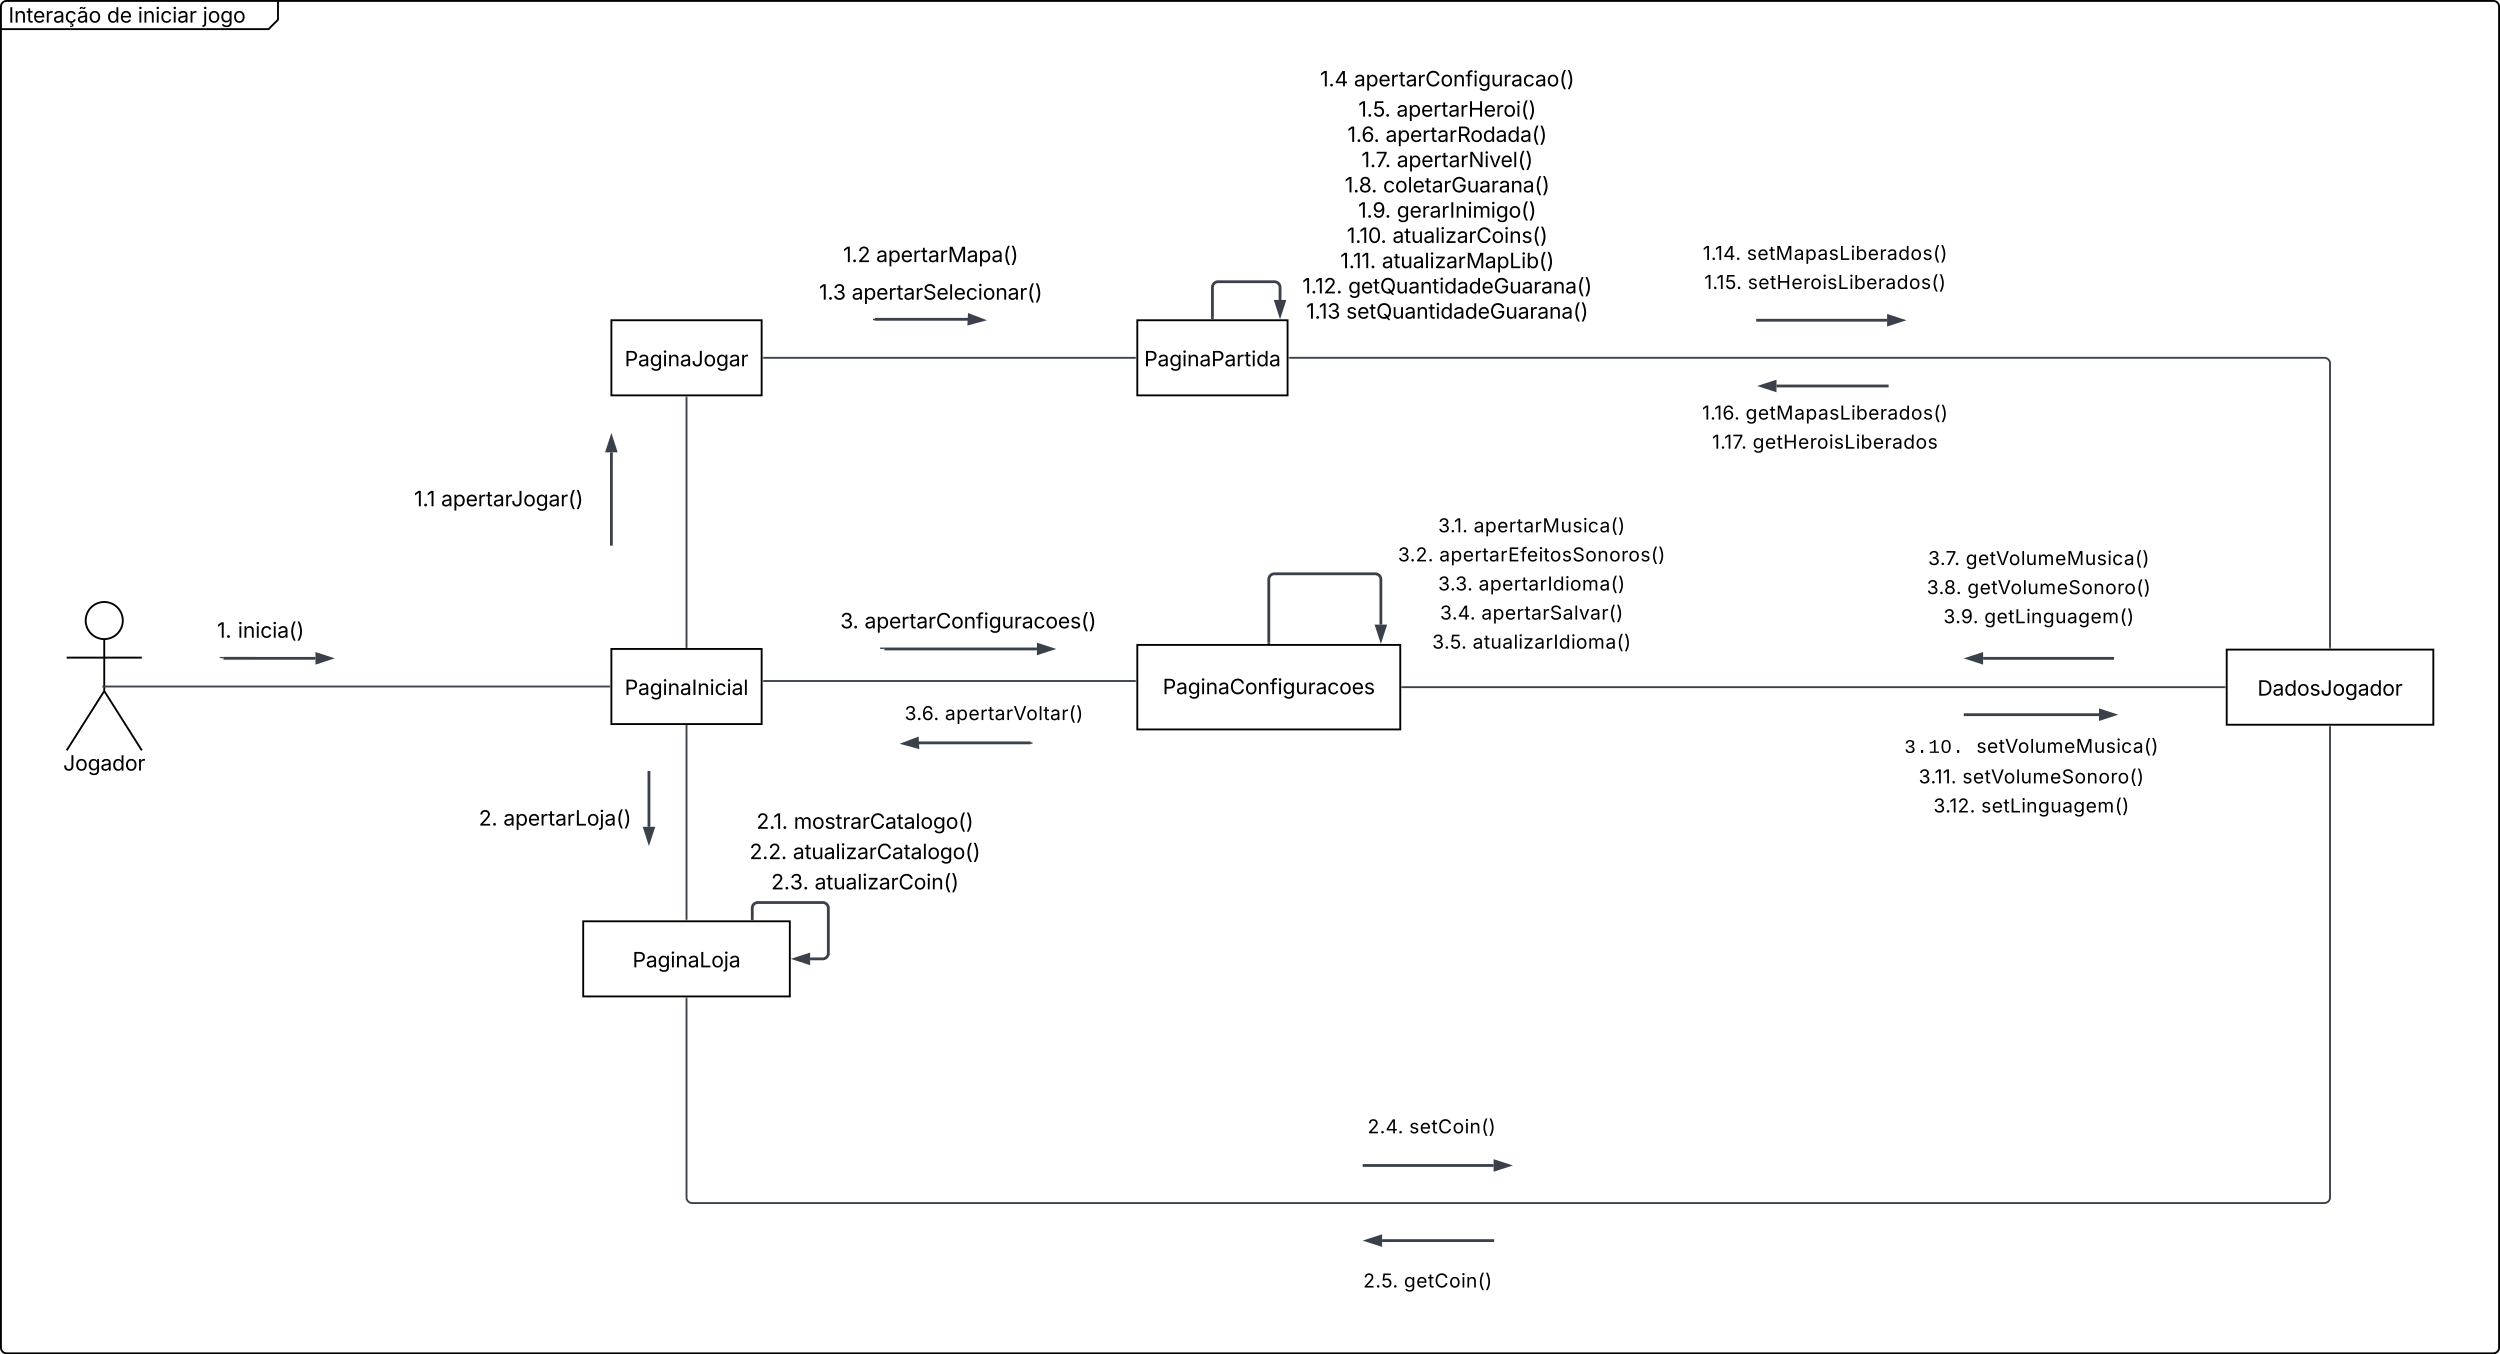 <svg xmlns="http://www.w3.org/2000/svg" xmlns:xlink="http://www.w3.org/1999/xlink" xmlns:lucid="lucid" width="2662" height="1442"><g transform="translate(-579 -59)" lucid:page-tab-id="0_0"><path d="M500 0h3000v2000H500z" fill="#fff"/><path d="M580 66a6 6 0 0 1 6-6h283a6 6 0 0 1 6 6v8a14.48 14.48 0 0 1-4.24 10.24l-1.52 1.52A14.48 14.48 0 0 1 859 90H586a6 6 0 0 1-6-6z" fill="#fff"/><path d="M875 60v20l-10 10H580" stroke="#000" stroke-width="2" fill="none"/><path d="M580 66a6 6 0 0 1 6-6h2648a6 6 0 0 1 6 6v1428a6 6 0 0 1-6 6H586a6 6 0 0 1-6-6z" stroke="#000" stroke-width="2" fill="none"/><use xlink:href="#a" transform="matrix(1,0,0,1,588,60) translate(0 23.084)"/><use xlink:href="#b" transform="matrix(1,0,0,1,588,60) translate(104.915 23.084)"/><use xlink:href="#c" transform="matrix(1,0,0,1,588,60) translate(137.728 23.084)"/><use xlink:href="#d" transform="matrix(1,0,0,1,588,60) translate(206.793 23.084)"/><path d="M670.25 719.95v-.2A19.75 19.75 0 0 1 690 700a19.75 19.75 0 0 1 19.75 19.75A19.75 19.75 0 0 1 690 739.5a19.75 19.75 0 0 1-19.75-19.75v-.2" stroke="#000" stroke-width="2" fill="#fff"/><path d="M650 706a6 6 0 0 1 6-6h68a6 6 0 0 1 6 6v146a6 6 0 0 1-6 6h-68a6 6 0 0 1-6-6z" fill="none"/><path d="M690 739.5v55.3l40 63.2m-40-63.2L650 858m0-98.75h80" stroke="#000" stroke-width="2" fill="none"/><use xlink:href="#e" transform="matrix(1,0,0,1,570,858) translate(76.293 21.528)"/><path d="M1230 750h160v80h-160z" stroke="#000" stroke-width="2" fill="#fff"/><use xlink:href="#f" transform="matrix(1,0,0,1,1230,750) translate(14.152 49.028)"/><path d="M692 790h536M692.03 790H688" stroke="#3a414a" stroke-width="2" fill="none"/><path d="M1229 790.98h-1.03V789h1.03z" stroke="#3a414a" stroke-width=".05" fill="#3a414a"/><path d="M990 566a6 6 0 0 1 6-6h228a6 6 0 0 1 6 6v48a6 6 0 0 1-6 6H996a6 6 0 0 1-6-6z" fill="none"/><use xlink:href="#g" transform="matrix(1,0,0,1,990,560) translate(29.89 38.084)"/><use xlink:href="#h" transform="matrix(1,0,0,1,990,560) translate(58.699 38.084)"/><path d="M1230 400h160v80h-160z" stroke="#000" stroke-width="2" fill="#fff"/><use xlink:href="#i" transform="matrix(1,0,0,1,1230,400) translate(14.12 49.028)"/><path d="M1050 906a6 6 0 0 1 6-6h228a6 6 0 0 1 6 6v48a6 6 0 0 1-6 6h-228a6 6 0 0 1-6-6z" fill="none"/><use xlink:href="#j" transform="matrix(1,0,0,1,1050,900) translate(38.755 38.084)"/><use xlink:href="#k" transform="matrix(1,0,0,1,1050,900) translate(64.96 38.084)"/><path d="M1310 748V482" stroke="#3a414a" stroke-width="2" fill="none"/><path d="M1310.97 749h-1.94v-1.03h1.94zM1310.97 482.03h-1.94V481h1.94z" stroke="#3a414a" stroke-width=".05" fill="#3a414a"/><path d="M1450 306a6 6 0 0 1 6-6h228a6 6 0 0 1 6 6v48a6 6 0 0 1-6 6h-228a6 6 0 0 1-6-6z" fill="none"/><use xlink:href="#l" transform="matrix(1,0,0,1,1450,300) translate(26.684 38.084)"/><use xlink:href="#m" transform="matrix(1,0,0,1,1450,300) translate(61.927 38.084)"/><path d="M1200 1040h220v80h-220z" stroke="#000" stroke-width="2" fill="#fff"/><use xlink:href="#n" transform="matrix(1,0,0,1,1200,1040) translate(52.485 49.028)"/><path d="M1230 638.5v-97.88M1230 638.46V640" stroke="#3a414a" stroke-width="3" fill="none"/><path d="M1230 524.85l4.63 14.27h-9.27z" stroke="#3a414a" stroke-width="3" fill="#3a414a"/><path d="M1470 696a6 6 0 0 1 6-6h268a6 6 0 0 1 6 6v48a6 6 0 0 1-6 6h-268a6 6 0 0 1-6-6z" fill="none"/><use xlink:href="#o" transform="matrix(1,0,0,1,1470,690) translate(3.661 38.084)"/><use xlink:href="#p" transform="matrix(1,0,0,1,1470,690) translate(29.54 38.084)"/><path d="M1790 745.7h280v90h-280z" stroke="#000" stroke-width="2" fill="#fff"/><use xlink:href="#q" transform="matrix(1,0,0,1,1790,745.699) translate(27.055 52.465)"/><path d="M1310 1038V832" stroke="#3a414a" stroke-width="2" fill="none"/><path d="M1310.97 1039h-1.94v-1.03h1.94zM1310.97 832.03h-1.94V831h1.94z" stroke="#3a414a" stroke-width=".05" fill="#3a414a"/><path d="M1392 784.13h396" stroke="#3a414a" stroke-width="2" fill="none"/><path d="M1392.03 785.1H1391v-1.94h1.03zM1789 785.1h-1.03v-1.94h1.03z" stroke="#3a414a" stroke-width=".05" fill="#3a414a"/><path d="M1350 926a6 6 0 0 1 6-6h288a6 6 0 0 1 6 6v68a6 6 0 0 1-6 6h-288a6 6 0 0 1-6-6z" fill="none"/><use xlink:href="#r" transform="matrix(1,0,0,1,1350,920) translate(34.418 21.528)"/><use xlink:href="#s" transform="matrix(1,0,0,1,1350,920) translate(74.143 21.528)"/><use xlink:href="#t" transform="matrix(1,0,0,1,1350,920) translate(27.078 53.793)"/><use xlink:href="#u" transform="matrix(1,0,0,1,1350,920) translate(73.237 53.793)"/><use xlink:href="#v" transform="matrix(1,0,0,1,1350,920) translate(50.071 86.059)"/><use xlink:href="#w" transform="matrix(1,0,0,1,1350,920) translate(96.403 86.059)"/><path d="M1380 1037.5V1026a6 6 0 0 1 6-6h69a6 6 0 0 1 6 6v48a6 6 0 0 1-6 6h-13.38" stroke="#3a414a" stroke-width="3" fill="none"/><path d="M1381.47 1039h-2.94v-1.54h2.94z" stroke="#3a414a" stroke-width=".05" fill="#3a414a"/><path d="M1425.85 1080l14.27-4.63v9.27z" stroke="#3a414a" stroke-width="3" fill="#3a414a"/><path d="M2950 750.7h220v80h-220z" stroke="#000" stroke-width="2" fill="#fff"/><use xlink:href="#x" transform="matrix(1,0,0,1,2950,750.699) translate(32.71 49.028)"/><path d="M3060 832.7V1334a6 6 0 0 1-6 6H1316a6 6 0 0 1-6-6v-212" stroke="#3a414a" stroke-width="2" fill="none"/><path d="M3060.97 832.72h-1.94v-1.02h1.94zM1310.97 1122.03h-1.94V1121h1.94z" stroke="#3a414a" stroke-width=".05" fill="#3a414a"/><path d="M1790 400h160v80h-160z" stroke="#000" stroke-width="2" fill="#fff"/><use xlink:href="#y" transform="matrix(1,0,0,1,1790,400) translate(7.3 49.028)"/><path d="M1930 743.2V676a6 6 0 0 1 6-6h107.35a6 6 0 0 1 6 6v48.08" stroke="#3a414a" stroke-width="3" fill="none"/><path d="M1931.47 744.7h-2.94v-1.54h2.94z" stroke="#3a414a" stroke-width=".05" fill="#3a414a"/><path d="M2049.35 739.85l-4.64-14.27h9.28z" stroke="#3a414a" stroke-width="3" fill="#3a414a"/><path d="M1392 440h396" stroke="#3a414a" stroke-width="2" fill="none"/><path d="M1392.03 440.98H1391v-1.96h1.03zM1789 440.98h-1.03v-1.96h1.03z" stroke="#3a414a" stroke-width=".05" fill="#3a414a"/><path d="M2030 546a6 6 0 0 1 6-6h348a6 6 0 0 1 6 6v268a6 6 0 0 1-6 6h-348a6 6 0 0 1-6-6z" fill="none"/><use xlink:href="#z" transform="matrix(1,0,0,1,2030,540) translate(80.328 85.81)"/><use xlink:href="#A" transform="matrix(1,0,0,1,2030,540) translate(118.151 85.81)"/><use xlink:href="#B" transform="matrix(1,0,0,1,2030,540) translate(37.521 116.785)"/><use xlink:href="#C" transform="matrix(1,0,0,1,2030,540) translate(81.521 116.785)"/><use xlink:href="#D" transform="matrix(1,0,0,1,2030,540) translate(80.318 147.76)"/><use xlink:href="#E" transform="matrix(1,0,0,1,2030,540) translate(123.432 147.76)"/><use xlink:href="#F" transform="matrix(1,0,0,1,2030,540) translate(82.307 178.735)"/><use xlink:href="#G" transform="matrix(1,0,0,1,2030,540) translate(126.359 178.735)"/><use xlink:href="#H" transform="matrix(1,0,0,1,2030,540) translate(73.964 209.71)"/><use xlink:href="#I" transform="matrix(1,0,0,1,2030,540) translate(117.047 209.71)"/><path d="M1450 346a6 6 0 0 1 6-6h228a6 6 0 0 1 6 6v48a6 6 0 0 1-6 6h-228a6 6 0 0 1-6-6z" fill="none"/><use xlink:href="#J" transform="matrix(1,0,0,1,1450,340) translate(1.033 38.084)"/><use xlink:href="#K" transform="matrix(1,0,0,1,1450,340) translate(35.853 38.084)"/><path d="M2168.5 1380h-117.88M2168.46 1380h1.54" stroke="#3a414a" stroke-width="3" fill="none"/><path d="M2034.85 1380l14.27-4.63v9.27z" stroke="#3a414a" stroke-width="3" fill="#3a414a"/><path d="M1870 397.5V365a6 6 0 0 1 6-6h60a6 6 0 0 1 6 6v13.38" stroke="#3a414a" stroke-width="3" fill="none"/><path d="M1871.47 399h-2.94v-1.54h2.94z" stroke="#3a414a" stroke-width=".05" fill="#3a414a"/><path d="M1942 394.15l-4.63-14.27h9.27z" stroke="#3a414a" stroke-width="3" fill="#3a414a"/><path d="M1910 126a6 6 0 0 1 6-6h408a6 6 0 0 1 6 6v308a6 6 0 0 1-6 6h-408a6 6 0 0 1-6-6z" fill="none"/><use xlink:href="#L" transform="matrix(1,0,0,1,1910,120) translate(74.572 30.955)"/><use xlink:href="#M" transform="matrix(1,0,0,1,1910,120) translate(110.618 30.955)"/><use xlink:href="#N" transform="matrix(1,0,0,1,1910,120) translate(115.301 63.22)"/><use xlink:href="#O" transform="matrix(1,0,0,1,1910,120) translate(155.991 63.22)"/><use xlink:href="#P" transform="matrix(1,0,0,1,1910,120) translate(103.717 90.109)"/><use xlink:href="#Q" transform="matrix(1,0,0,1,1910,120) translate(144.277 90.109)"/><use xlink:href="#R" transform="matrix(1,0,0,1,1910,120) translate(118.686 116.997)"/><use xlink:href="#S" transform="matrix(1,0,0,1,1910,120) translate(156.262 116.997)"/><use xlink:href="#T" transform="matrix(1,0,0,1,1910,120) translate(100.858 143.885)"/><use xlink:href="#U" transform="matrix(1,0,0,1,1910,120) translate(141.7 143.885)"/><use xlink:href="#V" transform="matrix(1,0,0,1,1910,120) translate(115.105 170.773)"/><use xlink:href="#W" transform="matrix(1,0,0,1,1910,120) translate(156.262 170.773)"/><use xlink:href="#X" transform="matrix(1,0,0,1,1910,120) translate(103.039 197.661)"/><use xlink:href="#Y" transform="matrix(1,0,0,1,1910,120) translate(151.705 197.661)"/><use xlink:href="#Z" transform="matrix(1,0,0,1,1910,120) translate(96.117 224.549)"/><use xlink:href="#aa" transform="matrix(1,0,0,1,1910,120) translate(140.366 224.549)"/><use xlink:href="#ab" transform="matrix(1,0,0,1,1910,120) translate(55.741 251.437)"/><use xlink:href="#ac" transform="matrix(1,0,0,1,1910,120) translate(104.504 251.437)"/><use xlink:href="#ad" transform="matrix(1,0,0,1,1910,120) translate(59.805 278.325)"/><use xlink:href="#ae" transform="matrix(1,0,0,1,1910,120) translate(102.339 278.325)"/><use xlink:href="#af" transform="matrix(1,0,0,1,1910,120) translate(210 305.213)"/><path d="M1510.5 399h99.88M1510 398.46V400" stroke="#3a414a" stroke-width="3" fill="none"/><path d="M1625.15 399.75l-14.48 3.9.47-9.25z" stroke="#3a414a" stroke-width="3" fill="#3a414a"/><path d="M1536.93 806a6 6 0 0 1 6-6h188.47a6 6 0 0 1 6 6v23.82a6 6 0 0 1-6 6h-188.47a6 6 0 0 1-6-6z" fill="none"/><use xlink:href="#ag" transform="matrix(1,0,0,1,1541.934,805) translate(0.271 20.76)"/><use xlink:href="#ah" transform="matrix(1,0,0,1,1541.934,805) translate(43.229 20.76)"/><path d="M1676.43 850h-119.88M1676.93 849.46V851" stroke="#3a414a" stroke-width="3" fill="none"/><path d="M1541.78 850.75l14-5.35.5 9.26z" stroke="#3a414a" stroke-width="3" fill="#3a414a"/><path d="M1520.64 750h162.48" stroke="#3a414a" stroke-width="3" fill="none"/><path d="M1520.68 750h-4.54v-1.48h4.54z" stroke="#3a414a" stroke-width=".05" fill="#3a414a"/><path d="M1698.9 750l-14.28 4.63v-9.26z" stroke="#3a414a" stroke-width="3" fill="#3a414a"/><path d="M810 706a6 6 0 0 1 6-6h228a6 6 0 0 1 6 6v48a6 6 0 0 1-6 6H816a6 6 0 0 1-6-6z" fill="none"/><g><use xlink:href="#ai" transform="matrix(1,0,0,1,810,700) translate(0 38.084)"/><use xlink:href="#aj" transform="matrix(1,0,0,1,810,700) translate(22.222 38.084)"/></g><path d="M1270 881.5v57.88M1270 881.54V880" stroke="#3a414a" stroke-width="3" fill="none"/><path d="M1270 955.15l-4.63-14.27h9.27z" stroke="#3a414a" stroke-width="3" fill="#3a414a"/><path d="M816.93 759.96l97.98.03" stroke="#3a414a" stroke-width="3" fill="none"/><path d="M816.97 758.48V760H816l-.94-.07-.9-.22-.88-.35-.8-.5-.05-.03v-.34z" stroke="#3a414a" stroke-width=".05" fill="#3a414a"/><path d="M930.67 760l-14.26 4.63v-9.27z" stroke="#3a414a" stroke-width="3" fill="#3a414a"/><path d="M2072 790.7h876" stroke="#3a414a" stroke-width="2" fill="none"/><path d="M2072.03 791.67H2071v-1.95h1.03zM2949 791.67h-1.03v-1.95h1.03z" stroke="#3a414a" stroke-width=".05" fill="#3a414a"/><path d="M1952 440h1102a6 6 0 0 1 6 6v302.7" stroke="#3a414a" stroke-width="2" fill="none"/><path d="M1952.03 440.98H1951v-1.96h1.03zM3060.97 749.7h-1.94v-1.03h1.94z" stroke="#3a414a" stroke-width=".05" fill="#3a414a"/><path d="M2031.5 1300h137.88M2031.54 1300H2030" stroke="#3a414a" stroke-width="3" fill="none"/><path d="M2185.15 1300l-14.27 4.63v-9.27z" stroke="#3a414a" stroke-width="3" fill="#3a414a"/><path d="M2570 646a6 6 0 0 1 6-6h348a6 6 0 0 1 6 6v68a6 6 0 0 1-6 6h-348a6 6 0 0 1-6-6z" fill="none"/><g><use xlink:href="#ak" transform="matrix(1,0,0,1,2570,640) translate(62.016 20.667)"/><use xlink:href="#al" transform="matrix(1,0,0,1,2570,640) translate(102.109 20.667)"/><use xlink:href="#am" transform="matrix(1,0,0,1,2570,640) translate(60.62 51.642)"/><use xlink:href="#an" transform="matrix(1,0,0,1,2570,640) translate(103.849 51.642)"/><use xlink:href="#ao" transform="matrix(1,0,0,1,2570,640) translate(78.344 82.617)"/><use xlink:href="#ap" transform="matrix(1,0,0,1,2570,640) translate(121.875 82.617)"/></g><path d="M2030 1246a6 6 0 0 1 6-6h134.76a6 6 0 0 1 6 6v23.82a6 6 0 0 1-6 6H2036a6 6 0 0 1-6-6z" fill="none"/><g><use xlink:href="#aq" transform="matrix(1,0,0,1,2035,1245) translate(0.125 20.76)"/><use xlink:href="#ar" transform="matrix(1,0,0,1,2035,1245) translate(44.49 20.76)"/></g><path d="M2025.32 1410.18a6 6 0 0 1 6-6h135.6a6 6 0 0 1 6 6V1434a6 6 0 0 1-6 6h-135.6a6 6 0 0 1-6-6z" fill="none"/><g><use xlink:href="#as" transform="matrix(1,0,0,1,2030.318,1409.178) translate(0.198 20.76)"/><use xlink:href="#at" transform="matrix(1,0,0,1,2030.318,1409.178) translate(43.594 20.76)"/></g><path d="M2562.1 846a6 6 0 0 1 6-6h348a6 6 0 0 1 6 6v68a6 6 0 0 1-6 6h-348a6 6 0 0 1-6-6z" fill="none"/><g><use xlink:href="#au" transform="matrix(1,0,0,1,2562.105,840) translate(44.568 20.667)"/><use xlink:href="#av" transform="matrix(1,0,0,1,2562.105,840) translate(121.38 20.667)"/><use xlink:href="#aw" transform="matrix(1,0,0,1,2562.105,840) translate(59.896 53.154)"/><use xlink:href="#ax" transform="matrix(1,0,0,1,2562.105,840) translate(106.396 53.154)"/><use xlink:href="#ay" transform="matrix(1,0,0,1,2562.105,840) translate(75.604 84.129)"/><use xlink:href="#az" transform="matrix(1,0,0,1,2562.105,840) translate(126.438 84.129)"/></g><path d="M2828.5 760h-137.88M2828.46 760h1.54" stroke="#3a414a" stroke-width="3" fill="none"/><path d="M2674.85 760l14.27-4.63v9.26z" stroke="#3a414a" stroke-width="3" fill="#3a414a"/><path d="M2671.5 820h142.53M2671.54 820H2670" stroke="#3a414a" stroke-width="3" fill="none"/><path d="M2829.8 820l-14.27 4.63v-9.26z" stroke="#3a414a" stroke-width="3" fill="#3a414a"/><path d="M2450.5 400h137.88M2450.54 400H2449" stroke="#3a414a" stroke-width="3" fill="none"/><path d="M2604.15 400l-14.27 4.63v-9.26z" stroke="#3a414a" stroke-width="3" fill="#3a414a"/><path d="M2387.02 316a6 6 0 0 1 6-6h258.72a6 6 0 0 1 6 6v54.8a6 6 0 0 1-6 6h-258.72a6 6 0 0 1-6-6z" fill="none"/><g><use xlink:href="#aA" transform="matrix(1,0,0,1,2392.016,315) translate(0.141 20.773)"/><use xlink:href="#aB" transform="matrix(1,0,0,1,2392.016,315) translate(47.005 20.773)"/><use xlink:href="#aC" transform="matrix(1,0,0,1,2392.016,315) translate(1.76 51.748)"/><use xlink:href="#aD" transform="matrix(1,0,0,1,2392.016,315) translate(47.958 51.748)"/></g><path d="M2588.5 470h-117.88M2588.46 470h1.54" stroke="#3a414a" stroke-width="3" fill="none"/><path d="M2454.85 470l14.27-4.63v9.26z" stroke="#3a414a" stroke-width="3" fill="#3a414a"/><path d="M2386.38 486a6 6 0 0 1 6-6h260a6 6 0 0 1 6 6v54.8a6 6 0 0 1-6 6h-260a6 6 0 0 1-6-6z" fill="none"/><g><use xlink:href="#aE" transform="matrix(1,0,0,1,2391.38,485) translate(0.005 20.773)"/><use xlink:href="#aF" transform="matrix(1,0,0,1,2391.38,485) translate(46.318 20.773)"/><use xlink:href="#aG" transform="matrix(1,0,0,1,2391.38,485) translate(10.625 51.748)"/><use xlink:href="#aH" transform="matrix(1,0,0,1,2391.38,485) translate(53.833 51.748)"/></g><defs><path d="M370-1490V0H180v-1490h190" id="aI"/><path d="M338-670V0H158v-1118h173l1 207c72-158 192-221 342-221 226 0 378 139 378 422V0H872v-695c0-172-96-275-252-275-161 0-282 109-282 300" id="aJ"/><path d="M598-1118v154H368v674c0 100 37 144 132 144 23 0 62-6 92-12L629-6c-37 13-88 20-134 20-193 0-307-107-307-290v-688H20v-154h168v-266h180v266h230" id="aK"/><path d="M628 24c-324 0-524-230-524-574 0-343 198-582 503-582 237 0 487 146 487 559v75H286c9 234 145 362 343 362 132 0 231-58 273-172l174 48C1024-91 857 24 628 24zM287-650h624c-17-190-120-322-304-322-192 0-309 151-320 322" id="aL"/><path d="M158 0v-1118h174v172h12c41-113 157-188 290-188 26 0 70 2 91 3v181c-11-2-60-10-108-10-161 0-279 109-279 260V0H158" id="aM"/><path d="M471 26C259 26 90-98 90-318c0-256 228-303 435-329 202-27 287-16 287-108 0-139-79-219-234-219-161 0-248 86-283 164l-173-57c86-203 278-265 451-265 150 0 419 46 419 395V0H815v-152h-12C765-73 660 26 471 26zm31-159c199 0 310-134 310-271v-155c-30 35-226 55-295 64-131 17-246 59-246 186 0 116 97 176 231 176" id="aN"/><path d="M502 418V313h118c73 0 98-17 98-66s-25-65-98-65h-82l21-161C285-4 104-228 104-552c0-350 205-580 509-580 216 0 392 114 453 309l-173 49c-33-115-133-197-280-197-223 0-326 196-326 419 0 220 103 415 326 415 150 0 252-85 285-206l172 49C1015-110 859 5 663 22v64c130 5 189 54 189 162 0 118-71 170-231 170H502" id="aO"/><path d="M471 26C259 26 90-98 90-318c0-256 228-303 435-329 202-27 287-16 287-108 0-139-79-219-234-219-161 0-248 86-283 164l-173-57c86-203 278-265 451-265 150 0 419 46 419 395V0H815v-152h-12C765-73 660 26 471 26zm31-159c199 0 310-134 310-271v-155c-30 35-226 55-295 64-131 17-246 59-246 186 0 116 97 176 231 176zm187-1180c-99 0-192-83-243-83-35 0-51 40-53 79H267c4-120 55-208 162-208 104 0 174 85 241 85 33 0 49-23 56-81h123c-4 126-62 208-160 208" id="aP"/><path d="M613 24c-304 0-509-231-509-576 0-350 205-580 509-580 305 0 511 230 511 580 0 345-206 576-511 576zm0-161c226 0 329-195 329-415 0-222-103-419-329-419-223 0-326 196-326 419 0 220 103 415 326 415" id="aQ"/><g id="a"><use transform="matrix(0.011,0,0,0.011,0,0)" xlink:href="#aI"/><use transform="matrix(0.011,0,0,0.011,5.968,0)" xlink:href="#aJ"/><use transform="matrix(0.011,0,0,0.011,19.097,0)" xlink:href="#aK"/><use transform="matrix(0.011,0,0,0.011,26.15,0)" xlink:href="#aL"/><use transform="matrix(0.011,0,0,0.011,39.106,0)" xlink:href="#aM"/><use transform="matrix(0.011,0,0,0.011,47.472,0)" xlink:href="#aN"/><use transform="matrix(0.011,0,0,0.011,59.95,0)" xlink:href="#aO"/><use transform="matrix(0.011,0,0,0.011,72.862,0)" xlink:href="#aP"/><use transform="matrix(0.011,0,0,0.011,85.341,0)" xlink:href="#aQ"/></g><path d="M577 24c-279 0-473-224-473-580 0-354 195-576 474-576 218 0 287 134 324 193h14v-551h180V0H922v-173h-20C865-111 790 24 577 24zm27-161c203 0 314-172 314-421 0-247-108-413-314-413-212 0-317 181-317 413 0 235 108 421 317 421" id="aR"/><g id="b"><use transform="matrix(0.011,0,0,0.011,0,0)" xlink:href="#aR"/><use transform="matrix(0.011,0,0,0.011,13.607,0)" xlink:href="#aL"/></g><path d="M158 0v-1118h180V0H158zm91-1301c-68 0-125-53-125-119s57-119 125-119c69 0 126 53 126 119s-57 119-126 119" id="aS"/><path d="M613 24c-304 0-509-231-509-576 0-350 205-580 509-580 216 0 392 114 453 309l-173 49c-33-115-133-197-280-197-223 0-326 196-326 419 0 220 103 415 326 415 150 0 252-85 285-206l172 49C1010-95 832 24 613 24" id="aT"/><g id="c"><use transform="matrix(0.011,0,0,0.011,0,0)" xlink:href="#aS"/><use transform="matrix(0.011,0,0,0.011,5.382,0)" xlink:href="#aJ"/><use transform="matrix(0.011,0,0,0.011,18.511,0)" xlink:href="#aS"/><use transform="matrix(0.011,0,0,0.011,23.893,0)" xlink:href="#aT"/><use transform="matrix(0.011,0,0,0.011,36.589,0)" xlink:href="#aS"/><use transform="matrix(0.011,0,0,0.011,41.97,0)" xlink:href="#aN"/><use transform="matrix(0.011,0,0,0.011,54.449,0)" xlink:href="#aM"/></g><path d="M157-1118h181V80c1 225-123 350-364 338V252c126 9 184-48 183-172v-1198zm91-183c-68 0-125-53-125-119s57-119 125-119c69 0 126 53 126 119s-57 119-126 119" id="aU"/><path d="M611 442c-248 0-391-105-460-228l146-94c47 65 117 165 314 165 178 0 307-82 307-266v-224h-17C863-141 792-18 576-18c-268 0-472-195-472-546 0-346 197-568 476-568 216 0 288 133 326 193h17v-179h175V29c0 289-215 413-487 413zm-5-620c203 0 314-146 314-390 0-237-108-403-314-403-213 0-319 180-319 403 0 230 109 390 319 390" id="aV"/><g id="d"><use transform="matrix(0.011,0,0,0.011,0,0)" xlink:href="#aU"/><use transform="matrix(0.011,0,0,0.011,5.382,0)" xlink:href="#aQ"/><use transform="matrix(0.011,0,0,0.011,18.707,0)" xlink:href="#aV"/><use transform="matrix(0.011,0,0,0.011,32.335,0)" xlink:href="#aQ"/></g><path d="M545 20c-263 0-445-160-445-446v-80h190v80c0 182 102 279 255 279 152 0 254-97 254-279v-1064h190v1064c0 286-181 446-444 446" id="aW"/><g id="e"><use transform="matrix(0.011,0,0,0.011,0,0)" xlink:href="#aW"/><use transform="matrix(0.011,0,0,0.011,12.684,0)" xlink:href="#aQ"/><use transform="matrix(0.011,0,0,0.011,26.009,0)" xlink:href="#aV"/><use transform="matrix(0.011,0,0,0.011,39.638,0)" xlink:href="#aN"/><use transform="matrix(0.011,0,0,0.011,52.116,0)" xlink:href="#aR"/><use transform="matrix(0.011,0,0,0.011,65.723,0)" xlink:href="#aQ"/><use transform="matrix(0.011,0,0,0.011,79.047,0)" xlink:href="#aM"/></g><path d="M180 0v-1490h510c348 0 508 209 508 474 0 266-160 477-507 477H370V0H180zm190-706h312c236 0 327-133 327-310 0-176-91-307-329-307H370v617" id="aX"/><path d="M338-1490V0H158v-1490h180" id="aY"/><g id="f"><use transform="matrix(0.011,0,0,0.011,0,0)" xlink:href="#aX"/><use transform="matrix(0.011,0,0,0.011,14.193,0)" xlink:href="#aN"/><use transform="matrix(0.011,0,0,0.011,26.671,0)" xlink:href="#aV"/><use transform="matrix(0.011,0,0,0.011,40.299,0)" xlink:href="#aS"/><use transform="matrix(0.011,0,0,0.011,45.681,0)" xlink:href="#aJ"/><use transform="matrix(0.011,0,0,0.011,58.811,0)" xlink:href="#aN"/><use transform="matrix(0.011,0,0,0.011,71.289,0)" xlink:href="#aI"/><use transform="matrix(0.011,0,0,0.011,77.257,0)" xlink:href="#aJ"/><use transform="matrix(0.011,0,0,0.011,90.386,0)" xlink:href="#aS"/><use transform="matrix(0.011,0,0,0.011,95.768,0)" xlink:href="#aT"/><use transform="matrix(0.011,0,0,0.011,108.464,0)" xlink:href="#aS"/><use transform="matrix(0.011,0,0,0.011,113.845,0)" xlink:href="#aN"/><use transform="matrix(0.011,0,0,0.011,126.324,0)" xlink:href="#aY"/></g><path d="M653-1490V0H466v-1314h-10L96-1047v-204l324-239h233" id="aZ"/><path d="M295 13c-75 0-135-60-135-135s60-135 135-135 135 60 135 135S370 13 295 13" id="ba"/><g id="g"><use transform="matrix(0.011,0,0,0.011,0,0)" xlink:href="#aZ"/><use transform="matrix(0.011,0,0,0.011,9.039,0)" xlink:href="#ba"/><use transform="matrix(0.011,0,0,0.011,13.52,0)" xlink:href="#aZ"/></g><path d="M158 418v-1536h174v179h20c37-59 106-193 324-193 279 0 474 222 474 576 0 356-194 580-473 580-213 0-288-135-325-197h-14v591H158zm492-555c209 0 317-186 317-421 0-232-105-413-317-413-206 0-314 166-314 413 0 249 111 421 314 421" id="bb"/><path d="M218-607c0-325 108-727 258-974h175c-155 315-250 682-250 974 0 265 78 531 250 886H476C306-10 218-315 218-607" id="bc"/><path d="M96 279C273-86 346-350 346-607c0-292-95-659-250-974h175c150 246 258 650 258 974 0 297-91 602-258 886H96" id="bd"/><g id="h"><use transform="matrix(0.011,0,0,0.011,0,0)" xlink:href="#aN"/><use transform="matrix(0.011,0,0,0.011,12.478,0)" xlink:href="#bb"/><use transform="matrix(0.011,0,0,0.011,26.085,0)" xlink:href="#aL"/><use transform="matrix(0.011,0,0,0.011,39.041,0)" xlink:href="#aM"/><use transform="matrix(0.011,0,0,0.011,47.754,0)" xlink:href="#aK"/><use transform="matrix(0.011,0,0,0.011,55.132,0)" xlink:href="#aN"/><use transform="matrix(0.011,0,0,0.011,67.611,0)" xlink:href="#aM"/><use transform="matrix(0.011,0,0,0.011,74.718,0)" xlink:href="#aW"/><use transform="matrix(0.011,0,0,0.011,87.402,0)" xlink:href="#aQ"/><use transform="matrix(0.011,0,0,0.011,100.727,0)" xlink:href="#aV"/><use transform="matrix(0.011,0,0,0.011,114.355,0)" xlink:href="#aN"/><use transform="matrix(0.011,0,0,0.011,126.834,0)" xlink:href="#aM"/><use transform="matrix(0.011,0,0,0.011,135.2,0)" xlink:href="#bc"/><use transform="matrix(0.011,0,0,0.011,143.305,0)" xlink:href="#bd"/></g><g id="i"><use transform="matrix(0.011,0,0,0.011,0,0)" xlink:href="#aX"/><use transform="matrix(0.011,0,0,0.011,14.193,0)" xlink:href="#aN"/><use transform="matrix(0.011,0,0,0.011,26.671,0)" xlink:href="#aV"/><use transform="matrix(0.011,0,0,0.011,40.299,0)" xlink:href="#aS"/><use transform="matrix(0.011,0,0,0.011,45.681,0)" xlink:href="#aJ"/><use transform="matrix(0.011,0,0,0.011,58.811,0)" xlink:href="#aN"/><use transform="matrix(0.011,0,0,0.011,71.289,0)" xlink:href="#aW"/><use transform="matrix(0.011,0,0,0.011,83.974,0)" xlink:href="#aQ"/><use transform="matrix(0.011,0,0,0.011,97.298,0)" xlink:href="#aV"/><use transform="matrix(0.011,0,0,0.011,110.927,0)" xlink:href="#aN"/><use transform="matrix(0.011,0,0,0.011,123.405,0)" xlink:href="#aM"/></g><path d="M154 0v-137l495-537c165-179 249-281 249-418 0-156-121-253-280-253-170 0-278 110-278 278H158c0-264 200-443 465-443 266 0 455 183 455 416 0 161-73 288-336 568L416-179v12h687V0H154" id="be"/><g id="j"><use transform="matrix(0.011,0,0,0.011,0,0)" xlink:href="#be"/><use transform="matrix(0.011,0,0,0.011,13.553,0)" xlink:href="#ba"/></g><path d="M180 0v-1490h190v1322h690V0H180" id="bf"/><g id="k"><use transform="matrix(0.011,0,0,0.011,0,0)" xlink:href="#aN"/><use transform="matrix(0.011,0,0,0.011,12.478,0)" xlink:href="#bb"/><use transform="matrix(0.011,0,0,0.011,26.085,0)" xlink:href="#aL"/><use transform="matrix(0.011,0,0,0.011,39.041,0)" xlink:href="#aM"/><use transform="matrix(0.011,0,0,0.011,47.754,0)" xlink:href="#aK"/><use transform="matrix(0.011,0,0,0.011,55.132,0)" xlink:href="#aN"/><use transform="matrix(0.011,0,0,0.011,67.611,0)" xlink:href="#aM"/><use transform="matrix(0.011,0,0,0.011,76.324,0)" xlink:href="#bf"/><use transform="matrix(0.011,0,0,0.011,88.889,0)" xlink:href="#aQ"/><use transform="matrix(0.011,0,0,0.011,102.214,0)" xlink:href="#aU"/><use transform="matrix(0.011,0,0,0.011,107.595,0)" xlink:href="#aN"/><use transform="matrix(0.011,0,0,0.011,120.074,0)" xlink:href="#bc"/><use transform="matrix(0.011,0,0,0.011,128.179,0)" xlink:href="#bd"/></g><g id="l"><use transform="matrix(0.011,0,0,0.011,0,0)" xlink:href="#aZ"/><use transform="matrix(0.011,0,0,0.011,9.039,0)" xlink:href="#ba"/><use transform="matrix(0.011,0,0,0.011,15.441,0)" xlink:href="#be"/></g><path d="M180 0v-1490h270l367 940c28 72 75 218 110 339 35-117 81-264 110-339l362-940h271V0h-187c2-448-5-837 7-1287-157 497-311 829-483 1287H842C666-458 514-784 354-1284c12 438 5 843 7 1284H180" id="bg"/><g id="m"><use transform="matrix(0.011,0,0,0.011,0,0)" xlink:href="#aN"/><use transform="matrix(0.011,0,0,0.011,12.478,0)" xlink:href="#bb"/><use transform="matrix(0.011,0,0,0.011,26.085,0)" xlink:href="#aL"/><use transform="matrix(0.011,0,0,0.011,39.041,0)" xlink:href="#aM"/><use transform="matrix(0.011,0,0,0.011,47.754,0)" xlink:href="#aK"/><use transform="matrix(0.011,0,0,0.011,55.132,0)" xlink:href="#aN"/><use transform="matrix(0.011,0,0,0.011,67.611,0)" xlink:href="#aM"/><use transform="matrix(0.011,0,0,0.011,76.324,0)" xlink:href="#bg"/><use transform="matrix(0.011,0,0,0.011,96.398,0)" xlink:href="#aN"/><use transform="matrix(0.011,0,0,0.011,108.876,0)" xlink:href="#bb"/><use transform="matrix(0.011,0,0,0.011,122.7,0)" xlink:href="#aN"/><use transform="matrix(0.011,0,0,0.011,135.178,0)" xlink:href="#bc"/><use transform="matrix(0.011,0,0,0.011,143.283,0)" xlink:href="#bd"/></g><g id="n"><use transform="matrix(0.011,0,0,0.011,0,0)" xlink:href="#aX"/><use transform="matrix(0.011,0,0,0.011,14.193,0)" xlink:href="#aN"/><use transform="matrix(0.011,0,0,0.011,26.671,0)" xlink:href="#aV"/><use transform="matrix(0.011,0,0,0.011,40.299,0)" xlink:href="#aS"/><use transform="matrix(0.011,0,0,0.011,45.681,0)" xlink:href="#aJ"/><use transform="matrix(0.011,0,0,0.011,58.811,0)" xlink:href="#aN"/><use transform="matrix(0.011,0,0,0.011,71.289,0)" xlink:href="#bf"/><use transform="matrix(0.011,0,0,0.011,83.854,0)" xlink:href="#aQ"/><use transform="matrix(0.011,0,0,0.011,97.179,0)" xlink:href="#aU"/><use transform="matrix(0.011,0,0,0.011,102.561,0)" xlink:href="#aN"/></g><path d="M635 20c-292 0-500-160-510-396h192c11 142 145 229 315 229 187 0 323-105 323-260 0-161-125-274-346-274H488v-165h121c174 0 294-100 294-254 0-148-104-245-266-245-152 0-291 85-297 230H157c8-234 222-395 484-395 278 0 448 188 448 400 0 168-95 291-247 336v12c190 31 301 169 301 357 0 244-216 425-508 425" id="bh"/><g id="o"><use transform="matrix(0.011,0,0,0.011,0,0)" xlink:href="#bh"/><use transform="matrix(0.011,0,0,0.011,13.227,0)" xlink:href="#ba"/></g><path d="M783 20c-382 0-661-292-661-764 0-473 279-766 661-766 302 0 548 182 601 489h-190c-42-204-217-313-411-313-268 0-476 208-476 590 0 381 209 588 476 588 195 0 369-110 411-313h190c-52 303-296 489-601 489" id="bi"/><path d="M678-1118v154H420V0H240v-964H20v-154h220v-149c0-194 155-293 318-293 85 0 141 18 168 30l-50 154c-19-6-47-17-97-17-111 0-159 58-159 166v109h258" id="bj"/><path d="M537 14c-226 0-379-139-379-422v-710h180v695c0 172 97 275 253 275 160 0 281-109 281-300v-670h181V0H879v-209C806-46 684 14 537 14" id="bk"/><path d="M538 24C308 24 148-78 108-271l171-41c32 123 123 178 257 178 156 0 256-77 256-169 0-77-54-128-164-154l-186-44c-203-48-300-148-300-305 0-192 176-326 414-326 230 0 351 112 402 269l-163 42c-31-80-94-158-238-158-133 0-233 69-233 162 0 83 57 129 188 160l169 40c203 48 298 149 298 302 0 196-179 339-441 339" id="bl"/><g id="p"><use transform="matrix(0.011,0,0,0.011,0,0)" xlink:href="#aN"/><use transform="matrix(0.011,0,0,0.011,12.478,0)" xlink:href="#bb"/><use transform="matrix(0.011,0,0,0.011,26.085,0)" xlink:href="#aL"/><use transform="matrix(0.011,0,0,0.011,39.041,0)" xlink:href="#aM"/><use transform="matrix(0.011,0,0,0.011,47.754,0)" xlink:href="#aK"/><use transform="matrix(0.011,0,0,0.011,55.132,0)" xlink:href="#aN"/><use transform="matrix(0.011,0,0,0.011,67.611,0)" xlink:href="#aM"/><use transform="matrix(0.011,0,0,0.011,75.977,0)" xlink:href="#bi"/><use transform="matrix(0.011,0,0,0.011,92.209,0)" xlink:href="#aQ"/><use transform="matrix(0.011,0,0,0.011,105.534,0)" xlink:href="#aJ"/><use transform="matrix(0.011,0,0,0.011,118.663,0)" xlink:href="#bj"/><use transform="matrix(0.011,0,0,0.011,126.888,0)" xlink:href="#aS"/><use transform="matrix(0.011,0,0,0.011,132.27,0)" xlink:href="#aV"/><use transform="matrix(0.011,0,0,0.011,145.898,0)" xlink:href="#bk"/><use transform="matrix(0.011,0,0,0.011,159.039,0)" xlink:href="#aM"/><use transform="matrix(0.011,0,0,0.011,167.405,0)" xlink:href="#aN"/><use transform="matrix(0.011,0,0,0.011,179.883,0)" xlink:href="#aT"/><use transform="matrix(0.011,0,0,0.011,192.578,0)" xlink:href="#aQ"/><use transform="matrix(0.011,0,0,0.011,205.903,0)" xlink:href="#aL"/><use transform="matrix(0.011,0,0,0.011,218.859,0)" xlink:href="#bl"/><use transform="matrix(0.011,0,0,0.011,230.588,0)" xlink:href="#bc"/><use transform="matrix(0.011,0,0,0.011,238.694,0)" xlink:href="#bd"/></g><g id="q"><use transform="matrix(0.011,0,0,0.011,0,0)" xlink:href="#aX"/><use transform="matrix(0.011,0,0,0.011,14.193,0)" xlink:href="#aN"/><use transform="matrix(0.011,0,0,0.011,26.671,0)" xlink:href="#aV"/><use transform="matrix(0.011,0,0,0.011,40.299,0)" xlink:href="#aS"/><use transform="matrix(0.011,0,0,0.011,45.681,0)" xlink:href="#aJ"/><use transform="matrix(0.011,0,0,0.011,58.811,0)" xlink:href="#aN"/><use transform="matrix(0.011,0,0,0.011,71.289,0)" xlink:href="#bi"/><use transform="matrix(0.011,0,0,0.011,87.522,0)" xlink:href="#aQ"/><use transform="matrix(0.011,0,0,0.011,100.846,0)" xlink:href="#aJ"/><use transform="matrix(0.011,0,0,0.011,113.976,0)" xlink:href="#bj"/><use transform="matrix(0.011,0,0,0.011,122.201,0)" xlink:href="#aS"/><use transform="matrix(0.011,0,0,0.011,127.582,0)" xlink:href="#aV"/><use transform="matrix(0.011,0,0,0.011,141.211,0)" xlink:href="#bk"/><use transform="matrix(0.011,0,0,0.011,154.351,0)" xlink:href="#aM"/><use transform="matrix(0.011,0,0,0.011,162.717,0)" xlink:href="#aN"/><use transform="matrix(0.011,0,0,0.011,175.195,0)" xlink:href="#aT"/><use transform="matrix(0.011,0,0,0.011,187.891,0)" xlink:href="#aQ"/><use transform="matrix(0.011,0,0,0.011,201.215,0)" xlink:href="#aL"/><use transform="matrix(0.011,0,0,0.011,214.171,0)" xlink:href="#bl"/></g><g id="r"><use transform="matrix(0.011,0,0,0.011,0,0)" xlink:href="#be"/><use transform="matrix(0.011,0,0,0.011,13.553,0)" xlink:href="#ba"/><use transform="matrix(0.011,0,0,0.011,18.034,0)" xlink:href="#aZ"/><use transform="matrix(0.011,0,0,0.011,27.072,0)" xlink:href="#ba"/></g><path d="M158 0v-1118h175l1 205c55-151 181-225 313-225 147 0 245 90 285 228 53-141 190-228 352-228 194 0 352 125 352 384V0h-181v-749c0-161-105-225-225-225-151 0-243 103-243 244V0H807v-767c0-124-93-207-219-207-131 0-250 92-250 270V0H158" id="bm"/><g id="s"><use transform="matrix(0.011,0,0,0.011,0,0)" xlink:href="#bm"/><use transform="matrix(0.011,0,0,0.011,19.466,0)" xlink:href="#aQ"/><use transform="matrix(0.011,0,0,0.011,32.791,0)" xlink:href="#bl"/><use transform="matrix(0.011,0,0,0.011,44.52,0)" xlink:href="#aK"/><use transform="matrix(0.011,0,0,0.011,51.79,0)" xlink:href="#aM"/><use transform="matrix(0.011,0,0,0.011,60.156,0)" xlink:href="#aN"/><use transform="matrix(0.011,0,0,0.011,72.635,0)" xlink:href="#aM"/><use transform="matrix(0.011,0,0,0.011,81,0)" xlink:href="#bi"/><use transform="matrix(0.011,0,0,0.011,97.233,0)" xlink:href="#aN"/><use transform="matrix(0.011,0,0,0.011,109.711,0)" xlink:href="#aK"/><use transform="matrix(0.011,0,0,0.011,117.09,0)" xlink:href="#aN"/><use transform="matrix(0.011,0,0,0.011,129.568,0)" xlink:href="#aY"/><use transform="matrix(0.011,0,0,0.011,134.95,0)" xlink:href="#aQ"/><use transform="matrix(0.011,0,0,0.011,148.275,0)" xlink:href="#aV"/><use transform="matrix(0.011,0,0,0.011,161.903,0)" xlink:href="#aQ"/><use transform="matrix(0.011,0,0,0.011,175.228,0)" xlink:href="#bc"/><use transform="matrix(0.011,0,0,0.011,183.333,0)" xlink:href="#bd"/></g><g id="t"><use transform="matrix(0.011,0,0,0.011,0,0)" xlink:href="#be"/><use transform="matrix(0.011,0,0,0.011,13.553,0)" xlink:href="#ba"/><use transform="matrix(0.011,0,0,0.011,19.954,0)" xlink:href="#be"/><use transform="matrix(0.011,0,0,0.011,33.507,0)" xlink:href="#ba"/></g><path d="M126 0v-134l627-806v-11H146v-167h839v143L376-178v11h629V0H126" id="bn"/><g id="u"><use transform="matrix(0.011,0,0,0.011,0,0)" xlink:href="#aN"/><use transform="matrix(0.011,0,0,0.011,12.478,0)" xlink:href="#aK"/><use transform="matrix(0.011,0,0,0.011,19.748,0)" xlink:href="#bk"/><use transform="matrix(0.011,0,0,0.011,32.888,0)" xlink:href="#aN"/><use transform="matrix(0.011,0,0,0.011,45.367,0)" xlink:href="#aY"/><use transform="matrix(0.011,0,0,0.011,50.749,0)" xlink:href="#aS"/><use transform="matrix(0.011,0,0,0.011,56.131,0)" xlink:href="#bn"/><use transform="matrix(0.011,0,0,0.011,68.403,0)" xlink:href="#aN"/><use transform="matrix(0.011,0,0,0.011,80.881,0)" xlink:href="#aM"/><use transform="matrix(0.011,0,0,0.011,89.247,0)" xlink:href="#bi"/><use transform="matrix(0.011,0,0,0.011,105.48,0)" xlink:href="#aN"/><use transform="matrix(0.011,0,0,0.011,117.958,0)" xlink:href="#aK"/><use transform="matrix(0.011,0,0,0.011,125.336,0)" xlink:href="#aN"/><use transform="matrix(0.011,0,0,0.011,137.815,0)" xlink:href="#aY"/><use transform="matrix(0.011,0,0,0.011,143.197,0)" xlink:href="#aQ"/><use transform="matrix(0.011,0,0,0.011,156.521,0)" xlink:href="#aV"/><use transform="matrix(0.011,0,0,0.011,170.15,0)" xlink:href="#aQ"/><use transform="matrix(0.011,0,0,0.011,183.474,0)" xlink:href="#bc"/><use transform="matrix(0.011,0,0,0.011,191.58,0)" xlink:href="#bd"/></g><g id="v"><use transform="matrix(0.011,0,0,0.011,0,0)" xlink:href="#be"/><use transform="matrix(0.011,0,0,0.011,13.553,0)" xlink:href="#ba"/><use transform="matrix(0.011,0,0,0.011,19.954,0)" xlink:href="#bh"/><use transform="matrix(0.011,0,0,0.011,33.681,0)" xlink:href="#ba"/></g><g id="w"><use transform="matrix(0.011,0,0,0.011,0,0)" xlink:href="#aN"/><use transform="matrix(0.011,0,0,0.011,12.478,0)" xlink:href="#aK"/><use transform="matrix(0.011,0,0,0.011,19.748,0)" xlink:href="#bk"/><use transform="matrix(0.011,0,0,0.011,32.888,0)" xlink:href="#aN"/><use transform="matrix(0.011,0,0,0.011,45.367,0)" xlink:href="#aY"/><use transform="matrix(0.011,0,0,0.011,50.749,0)" xlink:href="#aS"/><use transform="matrix(0.011,0,0,0.011,56.131,0)" xlink:href="#bn"/><use transform="matrix(0.011,0,0,0.011,68.403,0)" xlink:href="#aN"/><use transform="matrix(0.011,0,0,0.011,80.881,0)" xlink:href="#aM"/><use transform="matrix(0.011,0,0,0.011,89.247,0)" xlink:href="#bi"/><use transform="matrix(0.011,0,0,0.011,105.48,0)" xlink:href="#aQ"/><use transform="matrix(0.011,0,0,0.011,118.804,0)" xlink:href="#aS"/><use transform="matrix(0.011,0,0,0.011,124.186,0)" xlink:href="#aJ"/><use transform="matrix(0.011,0,0,0.011,137.316,0)" xlink:href="#bc"/><use transform="matrix(0.011,0,0,0.011,145.421,0)" xlink:href="#bd"/></g><path d="M645 0H180v-1490h484c435 0 692 280 692 742 0 466-257 748-711 748zM370-168h263c363 0 539-218 539-580 0-358-176-574-521-574H370v1154" id="bo"/><g id="x"><use transform="matrix(0.011,0,0,0.011,0,0)" xlink:href="#bo"/><use transform="matrix(0.011,0,0,0.011,16.037,0)" xlink:href="#aN"/><use transform="matrix(0.011,0,0,0.011,28.516,0)" xlink:href="#aR"/><use transform="matrix(0.011,0,0,0.011,42.122,0)" xlink:href="#aQ"/><use transform="matrix(0.011,0,0,0.011,55.447,0)" xlink:href="#bl"/><use transform="matrix(0.011,0,0,0.011,67.177,0)" xlink:href="#aW"/><use transform="matrix(0.011,0,0,0.011,79.861,0)" xlink:href="#aQ"/><use transform="matrix(0.011,0,0,0.011,93.186,0)" xlink:href="#aV"/><use transform="matrix(0.011,0,0,0.011,106.814,0)" xlink:href="#aN"/><use transform="matrix(0.011,0,0,0.011,119.293,0)" xlink:href="#aR"/><use transform="matrix(0.011,0,0,0.011,132.899,0)" xlink:href="#aQ"/><use transform="matrix(0.011,0,0,0.011,146.224,0)" xlink:href="#aM"/></g><g id="y"><use transform="matrix(0.011,0,0,0.011,0,0)" xlink:href="#aX"/><use transform="matrix(0.011,0,0,0.011,14.193,0)" xlink:href="#aN"/><use transform="matrix(0.011,0,0,0.011,26.671,0)" xlink:href="#aV"/><use transform="matrix(0.011,0,0,0.011,40.299,0)" xlink:href="#aS"/><use transform="matrix(0.011,0,0,0.011,45.681,0)" xlink:href="#aJ"/><use transform="matrix(0.011,0,0,0.011,58.811,0)" xlink:href="#aN"/><use transform="matrix(0.011,0,0,0.011,71.289,0)" xlink:href="#aX"/><use transform="matrix(0.011,0,0,0.011,85.482,0)" xlink:href="#aN"/><use transform="matrix(0.011,0,0,0.011,97.96,0)" xlink:href="#aM"/><use transform="matrix(0.011,0,0,0.011,106.673,0)" xlink:href="#aK"/><use transform="matrix(0.011,0,0,0.011,113.943,0)" xlink:href="#aS"/><use transform="matrix(0.011,0,0,0.011,119.325,0)" xlink:href="#aR"/><use transform="matrix(0.011,0,0,0.011,132.932,0)" xlink:href="#aN"/></g><g id="z"><use transform="matrix(0.01,0,0,0.01,0,0)" xlink:href="#bh"/><use transform="matrix(0.01,0,0,0.01,12.698,0)" xlink:href="#ba"/><use transform="matrix(0.01,0,0,0.01,17,0)" xlink:href="#aZ"/><use transform="matrix(0.01,0,0,0.01,25.677,0)" xlink:href="#ba"/></g><g id="A"><use transform="matrix(0.01,0,0,0.01,0,0)" xlink:href="#aN"/><use transform="matrix(0.01,0,0,0.01,11.979,0)" xlink:href="#bb"/><use transform="matrix(0.01,0,0,0.01,25.042,0)" xlink:href="#aL"/><use transform="matrix(0.01,0,0,0.01,37.479,0)" xlink:href="#aM"/><use transform="matrix(0.01,0,0,0.01,45.844,0)" xlink:href="#aK"/><use transform="matrix(0.01,0,0,0.01,52.927,0)" xlink:href="#aN"/><use transform="matrix(0.01,0,0,0.01,64.906,0)" xlink:href="#aM"/><use transform="matrix(0.01,0,0,0.01,73.271,0)" xlink:href="#bg"/><use transform="matrix(0.01,0,0,0.01,92.542,0)" xlink:href="#bk"/><use transform="matrix(0.01,0,0,0.01,105.156,0)" xlink:href="#bl"/><use transform="matrix(0.01,0,0,0.01,116.417,0)" xlink:href="#aS"/><use transform="matrix(0.01,0,0,0.01,121.583,0)" xlink:href="#aT"/><use transform="matrix(0.01,0,0,0.01,133.979,0)" xlink:href="#aN"/><use transform="matrix(0.01,0,0,0.01,145.958,0)" xlink:href="#bc"/><use transform="matrix(0.01,0,0,0.01,153.74,0)" xlink:href="#bd"/></g><g id="B"><use transform="matrix(0.01,0,0,0.01,0,0)" xlink:href="#bh"/><use transform="matrix(0.01,0,0,0.01,12.698,0)" xlink:href="#ba"/><use transform="matrix(0.01,0,0,0.01,18.844,0)" xlink:href="#be"/><use transform="matrix(0.01,0,0,0.01,31.854,0)" xlink:href="#ba"/></g><path d="M180 0v-1490h908v168H370v486h669v168H370v500h727V0H180" id="bp"/><path d="M657 26c-323 0-524-166-541-416h195c15 169 171 246 346 246 202 0 356-106 356-265 5-203-294-238-475-293-239-73-380-191-380-389 0-252 224-419 512-419 294 0 499 171 508 396H992c-17-145-151-228-328-228-193 0-321 102-321 242 0 156 175 211 284 241l149 41c160 44 422 134 422 412 0 244-197 432-541 432" id="bq"/><g id="C"><use transform="matrix(0.01,0,0,0.01,0,0)" xlink:href="#aN"/><use transform="matrix(0.01,0,0,0.01,11.979,0)" xlink:href="#bb"/><use transform="matrix(0.01,0,0,0.01,25.042,0)" xlink:href="#aL"/><use transform="matrix(0.01,0,0,0.01,37.479,0)" xlink:href="#aM"/><use transform="matrix(0.01,0,0,0.01,45.844,0)" xlink:href="#aK"/><use transform="matrix(0.01,0,0,0.01,52.927,0)" xlink:href="#aN"/><use transform="matrix(0.01,0,0,0.01,64.906,0)" xlink:href="#aM"/><use transform="matrix(0.01,0,0,0.01,73.271,0)" xlink:href="#bp"/><use transform="matrix(0.01,0,0,0.01,86.094,0)" xlink:href="#bj"/><use transform="matrix(0.01,0,0,0.01,93.365,0)" xlink:href="#aL"/><use transform="matrix(0.01,0,0,0.01,105.802,0)" xlink:href="#aS"/><use transform="matrix(0.01,0,0,0.01,110.969,0)" xlink:href="#aK"/><use transform="matrix(0.01,0,0,0.01,117.74,0)" xlink:href="#aQ"/><use transform="matrix(0.01,0,0,0.01,130.531,0)" xlink:href="#bl"/><use transform="matrix(0.01,0,0,0.01,141.792,0)" xlink:href="#bq"/><use transform="matrix(0.01,0,0,0.01,155.479,0)" xlink:href="#aQ"/><use transform="matrix(0.01,0,0,0.01,168.271,0)" xlink:href="#aJ"/><use transform="matrix(0.01,0,0,0.01,180.875,0)" xlink:href="#aQ"/><use transform="matrix(0.01,0,0,0.01,193.667,0)" xlink:href="#aM"/><use transform="matrix(0.01,0,0,0.01,201.344,0)" xlink:href="#aQ"/><use transform="matrix(0.01,0,0,0.01,214.135,0)" xlink:href="#bl"/><use transform="matrix(0.01,0,0,0.01,225.396,0)" xlink:href="#bc"/><use transform="matrix(0.01,0,0,0.01,233.177,0)" xlink:href="#bd"/></g><g id="D"><use transform="matrix(0.01,0,0,0.01,0,0)" xlink:href="#bh"/><use transform="matrix(0.01,0,0,0.01,12.698,0)" xlink:href="#ba"/><use transform="matrix(0.01,0,0,0.01,18.271,0)" xlink:href="#bh"/><use transform="matrix(0.01,0,0,0.01,30.969,0)" xlink:href="#ba"/></g><g id="E"><use transform="matrix(0.01,0,0,0.01,0,0)" xlink:href="#aN"/><use transform="matrix(0.01,0,0,0.01,11.979,0)" xlink:href="#bb"/><use transform="matrix(0.01,0,0,0.01,25.042,0)" xlink:href="#aL"/><use transform="matrix(0.01,0,0,0.01,37.479,0)" xlink:href="#aM"/><use transform="matrix(0.01,0,0,0.01,45.844,0)" xlink:href="#aK"/><use transform="matrix(0.01,0,0,0.01,52.927,0)" xlink:href="#aN"/><use transform="matrix(0.01,0,0,0.01,64.906,0)" xlink:href="#aM"/><use transform="matrix(0.01,0,0,0.01,73.271,0)" xlink:href="#aI"/><use transform="matrix(0.01,0,0,0.01,79,0)" xlink:href="#aR"/><use transform="matrix(0.01,0,0,0.01,92.063,0)" xlink:href="#aS"/><use transform="matrix(0.01,0,0,0.01,97.229,0)" xlink:href="#aQ"/><use transform="matrix(0.01,0,0,0.01,110.021,0)" xlink:href="#bm"/><use transform="matrix(0.01,0,0,0.01,128.708,0)" xlink:href="#aN"/><use transform="matrix(0.01,0,0,0.01,140.688,0)" xlink:href="#bc"/><use transform="matrix(0.01,0,0,0.01,148.469,0)" xlink:href="#bd"/></g><path d="M120-303v-155l652-1032h231v1020h202v167h-202V0H821v-303H120zm702-167v-782h-12L323-482v12h499" id="br"/><g id="F"><use transform="matrix(0.01,0,0,0.01,0,0)" xlink:href="#bh"/><use transform="matrix(0.01,0,0,0.01,12.698,0)" xlink:href="#ba"/><use transform="matrix(0.01,0,0,0.01,18.844,0)" xlink:href="#br"/><use transform="matrix(0.01,0,0,0.01,31.906,0)" xlink:href="#ba"/></g><path d="M481 0L54-1118h197c107 314 236 620 325 951 87-331 217-637 324-951h197L670 0H481" id="bs"/><g id="G"><use transform="matrix(0.01,0,0,0.01,0,0)" xlink:href="#aN"/><use transform="matrix(0.01,0,0,0.01,11.979,0)" xlink:href="#bb"/><use transform="matrix(0.01,0,0,0.01,25.042,0)" xlink:href="#aL"/><use transform="matrix(0.01,0,0,0.01,37.479,0)" xlink:href="#aM"/><use transform="matrix(0.01,0,0,0.01,45.844,0)" xlink:href="#aK"/><use transform="matrix(0.01,0,0,0.01,52.927,0)" xlink:href="#aN"/><use transform="matrix(0.01,0,0,0.01,64.906,0)" xlink:href="#aM"/><use transform="matrix(0.01,0,0,0.01,72.938,0)" xlink:href="#bq"/><use transform="matrix(0.01,0,0,0.01,86.625,0)" xlink:href="#aN"/><use transform="matrix(0.01,0,0,0.01,98.604,0)" xlink:href="#aY"/><use transform="matrix(0.01,0,0,0.01,103.875,0)" xlink:href="#bs"/><use transform="matrix(0.01,0,0,0.01,115.76,0)" xlink:href="#aN"/><use transform="matrix(0.01,0,0,0.01,127.74,0)" xlink:href="#aM"/><use transform="matrix(0.01,0,0,0.01,135.771,0)" xlink:href="#bc"/><use transform="matrix(0.01,0,0,0.01,143.552,0)" xlink:href="#bd"/></g><path d="M626 20c-262 0-458-168-468-396h184c12 133 134 229 284 229 180 0 311-137 311-326 0-192-136-335-323-335-92 0-196 33-255 78l-178-22 88-738h784v167H429l-51 435h8c61-51 160-87 263-87 273 0 474 211 474 499 0 286-210 496-497 496" id="bt"/><g id="H"><use transform="matrix(0.01,0,0,0.01,0,0)" xlink:href="#bh"/><use transform="matrix(0.01,0,0,0.01,12.698,0)" xlink:href="#ba"/><use transform="matrix(0.01,0,0,0.01,18.542,0)" xlink:href="#bt"/><use transform="matrix(0.01,0,0,0.01,30.938,0)" xlink:href="#ba"/></g><g id="I"><use transform="matrix(0.01,0,0,0.01,0,0)" xlink:href="#aN"/><use transform="matrix(0.01,0,0,0.01,11.979,0)" xlink:href="#aK"/><use transform="matrix(0.01,0,0,0.01,18.958,0)" xlink:href="#bk"/><use transform="matrix(0.01,0,0,0.01,31.573,0)" xlink:href="#aN"/><use transform="matrix(0.01,0,0,0.01,43.552,0)" xlink:href="#aY"/><use transform="matrix(0.01,0,0,0.01,48.719,0)" xlink:href="#aS"/><use transform="matrix(0.01,0,0,0.01,53.885,0)" xlink:href="#bn"/><use transform="matrix(0.01,0,0,0.01,65.667,0)" xlink:href="#aN"/><use transform="matrix(0.01,0,0,0.01,77.646,0)" xlink:href="#aM"/><use transform="matrix(0.01,0,0,0.01,86.01,0)" xlink:href="#aI"/><use transform="matrix(0.01,0,0,0.01,91.74,0)" xlink:href="#aR"/><use transform="matrix(0.01,0,0,0.01,104.802,0)" xlink:href="#aS"/><use transform="matrix(0.01,0,0,0.01,109.969,0)" xlink:href="#aQ"/><use transform="matrix(0.01,0,0,0.01,122.76,0)" xlink:href="#bm"/><use transform="matrix(0.01,0,0,0.01,141.448,0)" xlink:href="#aN"/><use transform="matrix(0.01,0,0,0.01,153.427,0)" xlink:href="#bc"/><use transform="matrix(0.01,0,0,0.01,161.208,0)" xlink:href="#bd"/></g><g id="J"><use transform="matrix(0.011,0,0,0.011,0,0)" xlink:href="#aZ"/><use transform="matrix(0.011,0,0,0.011,9.039,0)" xlink:href="#ba"/><use transform="matrix(0.011,0,0,0.011,14.844,0)" xlink:href="#bh"/></g><g id="K"><use transform="matrix(0.011,0,0,0.011,0,0)" xlink:href="#aN"/><use transform="matrix(0.011,0,0,0.011,12.478,0)" xlink:href="#bb"/><use transform="matrix(0.011,0,0,0.011,26.085,0)" xlink:href="#aL"/><use transform="matrix(0.011,0,0,0.011,39.041,0)" xlink:href="#aM"/><use transform="matrix(0.011,0,0,0.011,47.754,0)" xlink:href="#aK"/><use transform="matrix(0.011,0,0,0.011,55.132,0)" xlink:href="#aN"/><use transform="matrix(0.011,0,0,0.011,67.611,0)" xlink:href="#aM"/><use transform="matrix(0.011,0,0,0.011,75.977,0)" xlink:href="#bq"/><use transform="matrix(0.011,0,0,0.011,90.234,0)" xlink:href="#aL"/><use transform="matrix(0.011,0,0,0.011,103.19,0)" xlink:href="#aY"/><use transform="matrix(0.011,0,0,0.011,108.572,0)" xlink:href="#aL"/><use transform="matrix(0.011,0,0,0.011,121.528,0)" xlink:href="#aT"/><use transform="matrix(0.011,0,0,0.011,134.223,0)" xlink:href="#aS"/><use transform="matrix(0.011,0,0,0.011,139.605,0)" xlink:href="#aQ"/><use transform="matrix(0.011,0,0,0.011,152.93,0)" xlink:href="#aJ"/><use transform="matrix(0.011,0,0,0.011,166.059,0)" xlink:href="#aN"/><use transform="matrix(0.011,0,0,0.011,178.537,0)" xlink:href="#aM"/><use transform="matrix(0.011,0,0,0.011,186.903,0)" xlink:href="#bc"/><use transform="matrix(0.011,0,0,0.011,195.009,0)" xlink:href="#bd"/></g><g id="L"><use transform="matrix(0.011,0,0,0.011,0,0)" xlink:href="#aZ"/><use transform="matrix(0.011,0,0,0.011,9.039,0)" xlink:href="#ba"/><use transform="matrix(0.011,0,0,0.011,15.441,0)" xlink:href="#br"/></g><g id="M"><use transform="matrix(0.011,0,0,0.011,0,0)" xlink:href="#aN"/><use transform="matrix(0.011,0,0,0.011,12.478,0)" xlink:href="#bb"/><use transform="matrix(0.011,0,0,0.011,26.085,0)" xlink:href="#aL"/><use transform="matrix(0.011,0,0,0.011,39.041,0)" xlink:href="#aM"/><use transform="matrix(0.011,0,0,0.011,47.754,0)" xlink:href="#aK"/><use transform="matrix(0.011,0,0,0.011,55.132,0)" xlink:href="#aN"/><use transform="matrix(0.011,0,0,0.011,67.611,0)" xlink:href="#aM"/><use transform="matrix(0.011,0,0,0.011,75.977,0)" xlink:href="#bi"/><use transform="matrix(0.011,0,0,0.011,92.209,0)" xlink:href="#aQ"/><use transform="matrix(0.011,0,0,0.011,105.534,0)" xlink:href="#aJ"/><use transform="matrix(0.011,0,0,0.011,118.663,0)" xlink:href="#bj"/><use transform="matrix(0.011,0,0,0.011,126.888,0)" xlink:href="#aS"/><use transform="matrix(0.011,0,0,0.011,132.27,0)" xlink:href="#aV"/><use transform="matrix(0.011,0,0,0.011,145.898,0)" xlink:href="#bk"/><use transform="matrix(0.011,0,0,0.011,159.039,0)" xlink:href="#aM"/><use transform="matrix(0.011,0,0,0.011,167.405,0)" xlink:href="#aN"/><use transform="matrix(0.011,0,0,0.011,179.883,0)" xlink:href="#aT"/><use transform="matrix(0.011,0,0,0.011,192.795,0)" xlink:href="#aN"/><use transform="matrix(0.011,0,0,0.011,205.273,0)" xlink:href="#aQ"/><use transform="matrix(0.011,0,0,0.011,218.598,0)" xlink:href="#bc"/><use transform="matrix(0.011,0,0,0.011,226.704,0)" xlink:href="#bd"/></g><g id="N"><use transform="matrix(0.011,0,0,0.011,0,0)" xlink:href="#aZ"/><use transform="matrix(0.011,0,0,0.011,9.039,0)" xlink:href="#ba"/><use transform="matrix(0.011,0,0,0.011,15.126,0)" xlink:href="#bt"/><use transform="matrix(0.011,0,0,0.011,28.038,0)" xlink:href="#ba"/></g><path d="M180 0v-1490h190v644h782v-644h190V0h-190v-678H370V0H180" id="bu"/><g id="O"><use transform="matrix(0.011,0,0,0.011,0,0)" xlink:href="#aN"/><use transform="matrix(0.011,0,0,0.011,12.478,0)" xlink:href="#bb"/><use transform="matrix(0.011,0,0,0.011,26.085,0)" xlink:href="#aL"/><use transform="matrix(0.011,0,0,0.011,39.041,0)" xlink:href="#aM"/><use transform="matrix(0.011,0,0,0.011,47.754,0)" xlink:href="#aK"/><use transform="matrix(0.011,0,0,0.011,55.132,0)" xlink:href="#aN"/><use transform="matrix(0.011,0,0,0.011,67.611,0)" xlink:href="#aM"/><use transform="matrix(0.011,0,0,0.011,76.324,0)" xlink:href="#bu"/><use transform="matrix(0.011,0,0,0.011,92.839,0)" xlink:href="#aL"/><use transform="matrix(0.011,0,0,0.011,105.794,0)" xlink:href="#aM"/><use transform="matrix(0.011,0,0,0.011,113.791,0)" xlink:href="#aQ"/><use transform="matrix(0.011,0,0,0.011,127.116,0)" xlink:href="#aS"/><use transform="matrix(0.011,0,0,0.011,132.498,0)" xlink:href="#bc"/><use transform="matrix(0.011,0,0,0.011,140.603,0)" xlink:href="#bd"/></g><path d="M646 20c-249 0-524-159-524-708 0-524 209-822 547-822 250 0 431 161 467 395H950c-33-129-126-227-281-227-229 0-367 208-367 566h12c80-124 212-198 367-198 255 0 467 205 467 493 0 278-198 501-502 501zm0-167c179 0 318-148 318-334 0-182-133-328-313-328-181 0-322 156-322 330 0 176 134 332 317 332" id="bv"/><g id="P"><use transform="matrix(0.011,0,0,0.011,0,0)" xlink:href="#aZ"/><use transform="matrix(0.011,0,0,0.011,9.039,0)" xlink:href="#ba"/><use transform="matrix(0.011,0,0,0.011,14.876,0)" xlink:href="#bv"/><use transform="matrix(0.011,0,0,0.011,27.908,0)" xlink:href="#ba"/></g><path d="M180 0v-1490h510c348 0 508 194 508 460 0 198-88 351-276 417L1256 0h-220L726-579c-117 2-238 0-356 1V0H180zm190-747h312c235 0 327-108 327-283 0-177-92-293-329-293H370v576" id="bw"/><g id="Q"><use transform="matrix(0.011,0,0,0.011,0,0)" xlink:href="#aN"/><use transform="matrix(0.011,0,0,0.011,12.478,0)" xlink:href="#bb"/><use transform="matrix(0.011,0,0,0.011,26.085,0)" xlink:href="#aL"/><use transform="matrix(0.011,0,0,0.011,39.041,0)" xlink:href="#aM"/><use transform="matrix(0.011,0,0,0.011,47.754,0)" xlink:href="#aK"/><use transform="matrix(0.011,0,0,0.011,55.132,0)" xlink:href="#aN"/><use transform="matrix(0.011,0,0,0.011,67.611,0)" xlink:href="#aM"/><use transform="matrix(0.011,0,0,0.011,76.324,0)" xlink:href="#bw"/><use transform="matrix(0.011,0,0,0.011,90.299,0)" xlink:href="#aQ"/><use transform="matrix(0.011,0,0,0.011,103.624,0)" xlink:href="#aR"/><use transform="matrix(0.011,0,0,0.011,117.231,0)" xlink:href="#aN"/><use transform="matrix(0.011,0,0,0.011,129.709,0)" xlink:href="#aR"/><use transform="matrix(0.011,0,0,0.011,143.316,0)" xlink:href="#aN"/><use transform="matrix(0.011,0,0,0.011,155.794,0)" xlink:href="#bc"/><use transform="matrix(0.011,0,0,0.011,163.9,0)" xlink:href="#bd"/></g><path d="M200 0l662-1311v-12H98v-167h963v177L400 0H200" id="bx"/><g id="R"><use transform="matrix(0.011,0,0,0.011,0,0)" xlink:href="#aZ"/><use transform="matrix(0.011,0,0,0.011,9.039,0)" xlink:href="#ba"/><use transform="matrix(0.011,0,0,0.011,15.126,0)" xlink:href="#bx"/><use transform="matrix(0.011,0,0,0.011,24.924,0)" xlink:href="#ba"/></g><path d="M180 0v-1490h224l606 953c40 63 108 177 176 312-27-437-7-821-13-1265h190V0h-226C860-448 622-778 356-1262c27 476 11 792 15 1262H180" id="by"/><g id="S"><use transform="matrix(0.011,0,0,0.011,0,0)" xlink:href="#aN"/><use transform="matrix(0.011,0,0,0.011,12.478,0)" xlink:href="#bb"/><use transform="matrix(0.011,0,0,0.011,26.085,0)" xlink:href="#aL"/><use transform="matrix(0.011,0,0,0.011,39.041,0)" xlink:href="#aM"/><use transform="matrix(0.011,0,0,0.011,47.754,0)" xlink:href="#aK"/><use transform="matrix(0.011,0,0,0.011,55.132,0)" xlink:href="#aN"/><use transform="matrix(0.011,0,0,0.011,67.611,0)" xlink:href="#aM"/><use transform="matrix(0.011,0,0,0.011,76.324,0)" xlink:href="#by"/><use transform="matrix(0.011,0,0,0.011,93.066,0)" xlink:href="#aS"/><use transform="matrix(0.011,0,0,0.011,98.448,0)" xlink:href="#bs"/><use transform="matrix(0.011,0,0,0.011,110.503,0)" xlink:href="#aL"/><use transform="matrix(0.011,0,0,0.011,123.459,0)" xlink:href="#aY"/><use transform="matrix(0.011,0,0,0.011,128.841,0)" xlink:href="#bc"/><use transform="matrix(0.011,0,0,0.011,136.947,0)" xlink:href="#bd"/></g><path d="M633 20c-303 0-511-173-511-416 0-188 124-348 291-378v-8c-145-37-237-174-237-332 0-227 192-396 457-396 261 0 456 169 456 396 0 158-94 295-235 332v8c162 30 291 190 291 378 0 243-212 416-512 416zm0-165c197 0 322-103 322-261 0-165-138-283-322-283-188 0-324 118-324 283 0 158 123 261 324 261zm0-703c157 0 272-101 272-252 0-149-110-246-272-246-165 0-273 97-273 246 0 151 112 252 273 252" id="bz"/><g id="T"><use transform="matrix(0.011,0,0,0.011,0,0)" xlink:href="#aZ"/><use transform="matrix(0.011,0,0,0.011,9.039,0)" xlink:href="#ba"/><use transform="matrix(0.011,0,0,0.011,14.941,0)" xlink:href="#bz"/><use transform="matrix(0.011,0,0,0.011,28.19,0)" xlink:href="#ba"/></g><path d="M789 20c-398 0-667-293-667-764 0-473 273-766 655-766 315 0 558 198 612 487h-196c-61-191-204-311-415-311-262 0-471 207-471 590 0 380 208 588 482 588 249 0 420-165 425-427H828v-166h572v163c0 370-256 606-611 606" id="bA"/><g id="U"><use transform="matrix(0.011,0,0,0.011,0,0)" xlink:href="#aT"/><use transform="matrix(0.011,0,0,0.011,12.695,0)" xlink:href="#aQ"/><use transform="matrix(0.011,0,0,0.011,26.02,0)" xlink:href="#aY"/><use transform="matrix(0.011,0,0,0.011,31.402,0)" xlink:href="#aL"/><use transform="matrix(0.011,0,0,0.011,44.358,0)" xlink:href="#aK"/><use transform="matrix(0.011,0,0,0.011,51.736,0)" xlink:href="#aN"/><use transform="matrix(0.011,0,0,0.011,64.214,0)" xlink:href="#aM"/><use transform="matrix(0.011,0,0,0.011,72.58,0)" xlink:href="#bA"/><use transform="matrix(0.011,0,0,0.011,89.16,0)" xlink:href="#bk"/><use transform="matrix(0.011,0,0,0.011,102.3,0)" xlink:href="#aN"/><use transform="matrix(0.011,0,0,0.011,114.779,0)" xlink:href="#aM"/><use transform="matrix(0.011,0,0,0.011,123.145,0)" xlink:href="#aN"/><use transform="matrix(0.011,0,0,0.011,135.623,0)" xlink:href="#aJ"/><use transform="matrix(0.011,0,0,0.011,148.752,0)" xlink:href="#aN"/><use transform="matrix(0.011,0,0,0.011,161.23,0)" xlink:href="#bc"/><use transform="matrix(0.011,0,0,0.011,169.336,0)" xlink:href="#bd"/></g><path d="M603 20c-253 0-434-161-469-399h188c31 132 124 231 281 231 227 0 367-207 367-568h-12c-80 122-211 199-367 199-257 0-469-206-469-493 0-278 200-505 506-500 245 4 520 158 520 706 0 527-208 824-545 824zm16-703c181 0 324-157 324-332 0-171-135-328-318-328-180 0-317 148-317 332 0 183 131 328 311 328" id="bB"/><g id="V"><use transform="matrix(0.011,0,0,0.011,0,0)" xlink:href="#aZ"/><use transform="matrix(0.011,0,0,0.011,9.039,0)" xlink:href="#ba"/><use transform="matrix(0.011,0,0,0.011,15.289,0)" xlink:href="#bB"/><use transform="matrix(0.011,0,0,0.011,28.505,0)" xlink:href="#ba"/></g><g id="W"><use transform="matrix(0.011,0,0,0.011,0,0)" xlink:href="#aV"/><use transform="matrix(0.011,0,0,0.011,13.628,0)" xlink:href="#aL"/><use transform="matrix(0.011,0,0,0.011,26.584,0)" xlink:href="#aM"/><use transform="matrix(0.011,0,0,0.011,34.95,0)" xlink:href="#aN"/><use transform="matrix(0.011,0,0,0.011,47.428,0)" xlink:href="#aM"/><use transform="matrix(0.011,0,0,0.011,56.141,0)" xlink:href="#aI"/><use transform="matrix(0.011,0,0,0.011,62.109,0)" xlink:href="#aJ"/><use transform="matrix(0.011,0,0,0.011,75.239,0)" xlink:href="#aS"/><use transform="matrix(0.011,0,0,0.011,80.621,0)" xlink:href="#bm"/><use transform="matrix(0.011,0,0,0.011,100.087,0)" xlink:href="#aS"/><use transform="matrix(0.011,0,0,0.011,105.469,0)" xlink:href="#aV"/><use transform="matrix(0.011,0,0,0.011,119.097,0)" xlink:href="#aQ"/><use transform="matrix(0.011,0,0,0.011,132.422,0)" xlink:href="#bc"/><use transform="matrix(0.011,0,0,0.011,140.527,0)" xlink:href="#bd"/></g><path d="M646 20c-332 0-524-278-524-764 0-483 194-766 524-766s524 283 524 766c0 485-191 764-524 764zm0-166c218 0 341-220 341-598 0-380-123-601-341-601s-341 222-341 601c0 378 123 598 341 598" id="bC"/><g id="X"><use transform="matrix(0.011,0,0,0.011,0,0)" xlink:href="#aZ"/><use transform="matrix(0.011,0,0,0.011,9.039,0)" xlink:href="#ba"/><use transform="matrix(0.011,0,0,0.011,13.52,0)" xlink:href="#aZ"/><use transform="matrix(0.011,0,0,0.011,22.559,0)" xlink:href="#bC"/><use transform="matrix(0.011,0,0,0.011,36.013,0)" xlink:href="#ba"/></g><g id="Y"><use transform="matrix(0.011,0,0,0.011,0,0)" xlink:href="#aN"/><use transform="matrix(0.011,0,0,0.011,12.478,0)" xlink:href="#aK"/><use transform="matrix(0.011,0,0,0.011,19.748,0)" xlink:href="#bk"/><use transform="matrix(0.011,0,0,0.011,32.888,0)" xlink:href="#aN"/><use transform="matrix(0.011,0,0,0.011,45.367,0)" xlink:href="#aY"/><use transform="matrix(0.011,0,0,0.011,50.749,0)" xlink:href="#aS"/><use transform="matrix(0.011,0,0,0.011,56.131,0)" xlink:href="#bn"/><use transform="matrix(0.011,0,0,0.011,68.403,0)" xlink:href="#aN"/><use transform="matrix(0.011,0,0,0.011,80.881,0)" xlink:href="#aM"/><use transform="matrix(0.011,0,0,0.011,89.247,0)" xlink:href="#bi"/><use transform="matrix(0.011,0,0,0.011,105.48,0)" xlink:href="#aQ"/><use transform="matrix(0.011,0,0,0.011,118.804,0)" xlink:href="#aS"/><use transform="matrix(0.011,0,0,0.011,124.186,0)" xlink:href="#aJ"/><use transform="matrix(0.011,0,0,0.011,137.316,0)" xlink:href="#bl"/><use transform="matrix(0.011,0,0,0.011,149.045,0)" xlink:href="#bc"/><use transform="matrix(0.011,0,0,0.011,157.151,0)" xlink:href="#bd"/></g><g id="Z"><use transform="matrix(0.011,0,0,0.011,0,0)" xlink:href="#aZ"/><use transform="matrix(0.011,0,0,0.011,9.039,0)" xlink:href="#ba"/><use transform="matrix(0.011,0,0,0.011,13.52,0)" xlink:href="#aZ"/><use transform="matrix(0.011,0,0,0.011,22.559,0)" xlink:href="#aZ"/><use transform="matrix(0.011,0,0,0.011,31.597,0)" xlink:href="#ba"/></g><path d="M677 24c-213 0-288-135-325-197h-20V0H158v-1490h180v551h14c37-59 106-193 324-193 279 0 474 222 474 576 0 356-194 580-473 580zm-27-161c209 0 317-186 317-421 0-232-105-413-317-413-206 0-314 166-314 413 0 249 111 421 314 421" id="bD"/><g id="aa"><use transform="matrix(0.011,0,0,0.011,0,0)" xlink:href="#aN"/><use transform="matrix(0.011,0,0,0.011,12.478,0)" xlink:href="#aK"/><use transform="matrix(0.011,0,0,0.011,19.748,0)" xlink:href="#bk"/><use transform="matrix(0.011,0,0,0.011,32.888,0)" xlink:href="#aN"/><use transform="matrix(0.011,0,0,0.011,45.367,0)" xlink:href="#aY"/><use transform="matrix(0.011,0,0,0.011,50.749,0)" xlink:href="#aS"/><use transform="matrix(0.011,0,0,0.011,56.131,0)" xlink:href="#bn"/><use transform="matrix(0.011,0,0,0.011,68.403,0)" xlink:href="#aN"/><use transform="matrix(0.011,0,0,0.011,80.881,0)" xlink:href="#aM"/><use transform="matrix(0.011,0,0,0.011,89.594,0)" xlink:href="#bg"/><use transform="matrix(0.011,0,0,0.011,109.668,0)" xlink:href="#aN"/><use transform="matrix(0.011,0,0,0.011,122.146,0)" xlink:href="#bb"/><use transform="matrix(0.011,0,0,0.011,135.753,0)" xlink:href="#bf"/><use transform="matrix(0.011,0,0,0.011,148.318,0)" xlink:href="#aS"/><use transform="matrix(0.011,0,0,0.011,153.7,0)" xlink:href="#bD"/><use transform="matrix(0.011,0,0,0.011,167.307,0)" xlink:href="#bc"/><use transform="matrix(0.011,0,0,0.011,175.412,0)" xlink:href="#bd"/></g><g id="ab"><use transform="matrix(0.011,0,0,0.011,0,0)" xlink:href="#aZ"/><use transform="matrix(0.011,0,0,0.011,9.039,0)" xlink:href="#ba"/><use transform="matrix(0.011,0,0,0.011,13.52,0)" xlink:href="#aZ"/><use transform="matrix(0.011,0,0,0.011,22.559,0)" xlink:href="#be"/><use transform="matrix(0.011,0,0,0.011,36.111,0)" xlink:href="#ba"/></g><path d="M784 20c-382 0-662-292-662-764 0-473 280-766 662-766s660 293 660 766c0 282-99 499-260 629l192 255h-198L1049-33C969 2 880 20 784 20zm-62-486h198l156 205c112-98 183-261 183-483 0-383-209-590-475-590-268 0-477 208-477 590 0 380 209 588 477 588 54 0 106-9 154-25" id="bE"/><g id="ac"><use transform="matrix(0.011,0,0,0.011,0,0)" xlink:href="#aV"/><use transform="matrix(0.011,0,0,0.011,13.628,0)" xlink:href="#aL"/><use transform="matrix(0.011,0,0,0.011,26.584,0)" xlink:href="#aK"/><use transform="matrix(0.011,0,0,0.011,33.854,0)" xlink:href="#bE"/><use transform="matrix(0.011,0,0,0.011,50.846,0)" xlink:href="#bk"/><use transform="matrix(0.011,0,0,0.011,63.987,0)" xlink:href="#aN"/><use transform="matrix(0.011,0,0,0.011,76.465,0)" xlink:href="#aJ"/><use transform="matrix(0.011,0,0,0.011,89.594,0)" xlink:href="#aK"/><use transform="matrix(0.011,0,0,0.011,96.864,0)" xlink:href="#aS"/><use transform="matrix(0.011,0,0,0.011,102.246,0)" xlink:href="#aR"/><use transform="matrix(0.011,0,0,0.011,115.853,0)" xlink:href="#aN"/><use transform="matrix(0.011,0,0,0.011,128.331,0)" xlink:href="#aR"/><use transform="matrix(0.011,0,0,0.011,141.938,0)" xlink:href="#aL"/><use transform="matrix(0.011,0,0,0.011,154.894,0)" xlink:href="#bA"/><use transform="matrix(0.011,0,0,0.011,171.474,0)" xlink:href="#bk"/><use transform="matrix(0.011,0,0,0.011,184.614,0)" xlink:href="#aN"/><use transform="matrix(0.011,0,0,0.011,197.092,0)" xlink:href="#aM"/><use transform="matrix(0.011,0,0,0.011,205.458,0)" xlink:href="#aN"/><use transform="matrix(0.011,0,0,0.011,217.936,0)" xlink:href="#aJ"/><use transform="matrix(0.011,0,0,0.011,231.066,0)" xlink:href="#aN"/><use transform="matrix(0.011,0,0,0.011,243.544,0)" xlink:href="#bc"/><use transform="matrix(0.011,0,0,0.011,251.649,0)" xlink:href="#bd"/></g><g id="ad"><use transform="matrix(0.011,0,0,0.011,0,0)" xlink:href="#aZ"/><use transform="matrix(0.011,0,0,0.011,9.039,0)" xlink:href="#ba"/><use transform="matrix(0.011,0,0,0.011,13.52,0)" xlink:href="#aZ"/><use transform="matrix(0.011,0,0,0.011,22.559,0)" xlink:href="#bh"/></g><g id="ae"><use transform="matrix(0.011,0,0,0.011,0,0)" xlink:href="#bl"/><use transform="matrix(0.011,0,0,0.011,11.73,0)" xlink:href="#aL"/><use transform="matrix(0.011,0,0,0.011,24.685,0)" xlink:href="#aK"/><use transform="matrix(0.011,0,0,0.011,31.955,0)" xlink:href="#bE"/><use transform="matrix(0.011,0,0,0.011,48.947,0)" xlink:href="#bk"/><use transform="matrix(0.011,0,0,0.011,62.088,0)" xlink:href="#aN"/><use transform="matrix(0.011,0,0,0.011,74.566,0)" xlink:href="#aJ"/><use transform="matrix(0.011,0,0,0.011,87.695,0)" xlink:href="#aK"/><use transform="matrix(0.011,0,0,0.011,94.965,0)" xlink:href="#aS"/><use transform="matrix(0.011,0,0,0.011,100.347,0)" xlink:href="#aR"/><use transform="matrix(0.011,0,0,0.011,113.954,0)" xlink:href="#aN"/><use transform="matrix(0.011,0,0,0.011,126.432,0)" xlink:href="#aR"/><use transform="matrix(0.011,0,0,0.011,140.039,0)" xlink:href="#aL"/><use transform="matrix(0.011,0,0,0.011,152.995,0)" xlink:href="#bA"/><use transform="matrix(0.011,0,0,0.011,169.575,0)" xlink:href="#bk"/><use transform="matrix(0.011,0,0,0.011,182.715,0)" xlink:href="#aN"/><use transform="matrix(0.011,0,0,0.011,195.193,0)" xlink:href="#aM"/><use transform="matrix(0.011,0,0,0.011,203.559,0)" xlink:href="#aN"/><use transform="matrix(0.011,0,0,0.011,216.037,0)" xlink:href="#aJ"/><use transform="matrix(0.011,0,0,0.011,229.167,0)" xlink:href="#aN"/><use transform="matrix(0.011,0,0,0.011,241.645,0)" xlink:href="#bc"/><use transform="matrix(0.011,0,0,0.011,249.75,0)" xlink:href="#bd"/></g><g id="ag"><use transform="matrix(0.01,0,0,0.01,0,0)" xlink:href="#bh"/><use transform="matrix(0.01,0,0,0.01,12.698,0)" xlink:href="#ba"/><use transform="matrix(0.01,0,0,0.01,18.302,0)" xlink:href="#bv"/><use transform="matrix(0.01,0,0,0.01,30.813,0)" xlink:href="#ba"/></g><path d="M600 0L52-1490h200c166 485 304 806 458 1336 156-533 285-846 449-1336h202L819 0H600" id="bF"/><g id="ah"><use transform="matrix(0.01,0,0,0.01,0,0)" xlink:href="#aN"/><use transform="matrix(0.01,0,0,0.01,11.979,0)" xlink:href="#bb"/><use transform="matrix(0.01,0,0,0.01,25.042,0)" xlink:href="#aL"/><use transform="matrix(0.01,0,0,0.01,37.479,0)" xlink:href="#aM"/><use transform="matrix(0.01,0,0,0.01,45.844,0)" xlink:href="#aK"/><use transform="matrix(0.01,0,0,0.01,52.927,0)" xlink:href="#aN"/><use transform="matrix(0.01,0,0,0.01,64.906,0)" xlink:href="#aM"/><use transform="matrix(0.01,0,0,0.01,72.938,0)" xlink:href="#bF"/><use transform="matrix(0.01,0,0,0.01,86.573,0)" xlink:href="#aQ"/><use transform="matrix(0.01,0,0,0.01,99.365,0)" xlink:href="#aY"/><use transform="matrix(0.01,0,0,0.01,104.844,0)" xlink:href="#aK"/><use transform="matrix(0.01,0,0,0.01,111.927,0)" xlink:href="#aN"/><use transform="matrix(0.01,0,0,0.01,123.906,0)" xlink:href="#aM"/><use transform="matrix(0.01,0,0,0.01,131.938,0)" xlink:href="#bc"/><use transform="matrix(0.01,0,0,0.01,139.719,0)" xlink:href="#bd"/></g><g id="ai"><use transform="matrix(0.011,0,0,0.011,0,0)" xlink:href="#aZ"/><use transform="matrix(0.011,0,0,0.011,9.039,0)" xlink:href="#ba"/></g><g id="aj"><use transform="matrix(0.011,0,0,0.011,0,0)" xlink:href="#aS"/><use transform="matrix(0.011,0,0,0.011,5.382,0)" xlink:href="#aJ"/><use transform="matrix(0.011,0,0,0.011,18.511,0)" xlink:href="#aS"/><use transform="matrix(0.011,0,0,0.011,23.893,0)" xlink:href="#aT"/><use transform="matrix(0.011,0,0,0.011,36.589,0)" xlink:href="#aS"/><use transform="matrix(0.011,0,0,0.011,41.97,0)" xlink:href="#aN"/><use transform="matrix(0.011,0,0,0.011,54.449,0)" xlink:href="#bc"/><use transform="matrix(0.011,0,0,0.011,62.554,0)" xlink:href="#bd"/></g><g id="ak"><use transform="matrix(0.01,0,0,0.01,0,0)" xlink:href="#bh"/><use transform="matrix(0.01,0,0,0.01,12.698,0)" xlink:href="#ba"/><use transform="matrix(0.01,0,0,0.01,18.542,0)" xlink:href="#bx"/><use transform="matrix(0.01,0,0,0.01,27.948,0)" xlink:href="#ba"/></g><g id="al"><use transform="matrix(0.01,0,0,0.01,0,0)" xlink:href="#aV"/><use transform="matrix(0.01,0,0,0.01,13.083,0)" xlink:href="#aL"/><use transform="matrix(0.01,0,0,0.01,25.521,0)" xlink:href="#aK"/><use transform="matrix(0.01,0,0,0.01,32.292,0)" xlink:href="#bF"/><use transform="matrix(0.01,0,0,0.01,45.927,0)" xlink:href="#aQ"/><use transform="matrix(0.01,0,0,0.01,58.719,0)" xlink:href="#aY"/><use transform="matrix(0.01,0,0,0.01,63.885,0)" xlink:href="#bk"/><use transform="matrix(0.01,0,0,0.01,76.5,0)" xlink:href="#bm"/><use transform="matrix(0.01,0,0,0.01,95.188,0)" xlink:href="#aL"/><use transform="matrix(0.01,0,0,0.01,107.625,0)" xlink:href="#bg"/><use transform="matrix(0.01,0,0,0.01,126.896,0)" xlink:href="#bk"/><use transform="matrix(0.01,0,0,0.01,139.51,0)" xlink:href="#bl"/><use transform="matrix(0.01,0,0,0.01,150.771,0)" xlink:href="#aS"/><use transform="matrix(0.01,0,0,0.01,155.938,0)" xlink:href="#aT"/><use transform="matrix(0.01,0,0,0.01,168.333,0)" xlink:href="#aN"/><use transform="matrix(0.01,0,0,0.01,180.312,0)" xlink:href="#bc"/><use transform="matrix(0.01,0,0,0.01,188.094,0)" xlink:href="#bd"/></g><g id="am"><use transform="matrix(0.01,0,0,0.01,0,0)" xlink:href="#bh"/><use transform="matrix(0.01,0,0,0.01,12.698,0)" xlink:href="#ba"/><use transform="matrix(0.01,0,0,0.01,18.365,0)" xlink:href="#bz"/><use transform="matrix(0.01,0,0,0.01,31.083,0)" xlink:href="#ba"/></g><g id="an"><use transform="matrix(0.01,0,0,0.01,0,0)" xlink:href="#aV"/><use transform="matrix(0.01,0,0,0.01,13.083,0)" xlink:href="#aL"/><use transform="matrix(0.01,0,0,0.01,25.521,0)" xlink:href="#aK"/><use transform="matrix(0.01,0,0,0.01,32.292,0)" xlink:href="#bF"/><use transform="matrix(0.01,0,0,0.01,45.927,0)" xlink:href="#aQ"/><use transform="matrix(0.01,0,0,0.01,58.719,0)" xlink:href="#aY"/><use transform="matrix(0.01,0,0,0.01,63.885,0)" xlink:href="#bk"/><use transform="matrix(0.01,0,0,0.01,76.5,0)" xlink:href="#bm"/><use transform="matrix(0.01,0,0,0.01,95.188,0)" xlink:href="#aL"/><use transform="matrix(0.01,0,0,0.01,107.625,0)" xlink:href="#bq"/><use transform="matrix(0.01,0,0,0.01,121.313,0)" xlink:href="#aQ"/><use transform="matrix(0.01,0,0,0.01,134.104,0)" xlink:href="#aJ"/><use transform="matrix(0.01,0,0,0.01,146.708,0)" xlink:href="#aQ"/><use transform="matrix(0.01,0,0,0.01,159.5,0)" xlink:href="#aM"/><use transform="matrix(0.01,0,0,0.01,167.177,0)" xlink:href="#aQ"/><use transform="matrix(0.01,0,0,0.01,179.969,0)" xlink:href="#bc"/><use transform="matrix(0.01,0,0,0.01,187.75,0)" xlink:href="#bd"/></g><g id="ao"><use transform="matrix(0.01,0,0,0.01,0,0)" xlink:href="#bh"/><use transform="matrix(0.01,0,0,0.01,12.698,0)" xlink:href="#ba"/><use transform="matrix(0.01,0,0,0.01,18.698,0)" xlink:href="#bB"/><use transform="matrix(0.01,0,0,0.01,31.385,0)" xlink:href="#ba"/></g><g id="ap"><use transform="matrix(0.01,0,0,0.01,0,0)" xlink:href="#aV"/><use transform="matrix(0.01,0,0,0.01,13.083,0)" xlink:href="#aL"/><use transform="matrix(0.01,0,0,0.01,25.521,0)" xlink:href="#aK"/><use transform="matrix(0.01,0,0,0.01,32.5,0)" xlink:href="#bf"/><use transform="matrix(0.01,0,0,0.01,44.562,0)" xlink:href="#aS"/><use transform="matrix(0.01,0,0,0.01,49.729,0)" xlink:href="#aJ"/><use transform="matrix(0.01,0,0,0.01,62.333,0)" xlink:href="#aV"/><use transform="matrix(0.01,0,0,0.01,75.417,0)" xlink:href="#bk"/><use transform="matrix(0.01,0,0,0.01,88.031,0)" xlink:href="#aN"/><use transform="matrix(0.01,0,0,0.01,100.01,0)" xlink:href="#aV"/><use transform="matrix(0.01,0,0,0.01,113.094,0)" xlink:href="#aL"/><use transform="matrix(0.01,0,0,0.01,125.531,0)" xlink:href="#bm"/><use transform="matrix(0.01,0,0,0.01,144.219,0)" xlink:href="#bc"/><use transform="matrix(0.01,0,0,0.01,152,0)" xlink:href="#bd"/></g><g id="aq"><use transform="matrix(0.01,0,0,0.01,0,0)" xlink:href="#be"/><use transform="matrix(0.01,0,0,0.01,13.01,0)" xlink:href="#ba"/><use transform="matrix(0.01,0,0,0.01,19.156,0)" xlink:href="#br"/><use transform="matrix(0.01,0,0,0.01,32.219,0)" xlink:href="#ba"/></g><g id="ar"><use transform="matrix(0.01,0,0,0.01,0,0)" xlink:href="#bl"/><use transform="matrix(0.01,0,0,0.01,11.26,0)" xlink:href="#aL"/><use transform="matrix(0.01,0,0,0.01,23.698,0)" xlink:href="#aK"/><use transform="matrix(0.01,0,0,0.01,30.677,0)" xlink:href="#bi"/><use transform="matrix(0.01,0,0,0.01,46.26,0)" xlink:href="#aQ"/><use transform="matrix(0.01,0,0,0.01,59.052,0)" xlink:href="#aS"/><use transform="matrix(0.01,0,0,0.01,64.219,0)" xlink:href="#aJ"/><use transform="matrix(0.01,0,0,0.01,76.823,0)" xlink:href="#bc"/><use transform="matrix(0.01,0,0,0.01,84.604,0)" xlink:href="#bd"/></g><g id="as"><use transform="matrix(0.01,0,0,0.01,0,0)" xlink:href="#be"/><use transform="matrix(0.01,0,0,0.01,13.01,0)" xlink:href="#ba"/><use transform="matrix(0.01,0,0,0.01,18.854,0)" xlink:href="#bt"/><use transform="matrix(0.01,0,0,0.01,31.25,0)" xlink:href="#ba"/></g><g id="at"><use transform="matrix(0.01,0,0,0.01,0,0)" xlink:href="#aV"/><use transform="matrix(0.01,0,0,0.01,13.083,0)" xlink:href="#aL"/><use transform="matrix(0.01,0,0,0.01,25.521,0)" xlink:href="#aK"/><use transform="matrix(0.01,0,0,0.01,32.5,0)" xlink:href="#bi"/><use transform="matrix(0.01,0,0,0.01,48.083,0)" xlink:href="#aQ"/><use transform="matrix(0.01,0,0,0.01,60.875,0)" xlink:href="#aS"/><use transform="matrix(0.01,0,0,0.01,66.042,0)" xlink:href="#aJ"/><use transform="matrix(0.01,0,0,0.01,78.646,0)" xlink:href="#bc"/><use transform="matrix(0.01,0,0,0.01,86.427,0)" xlink:href="#bd"/></g><path d="M1060-1016c0 191-128 285-295 323v4c154 18 262 91 313 209 14 35 21 72 21 110 0 277-194 390-478 390-292 0-457-129-493-382l186-17c24 161 121 250 307 250 172 1 298-80 291-247-8-208-220-239-446-233v-156c217 9 409-34 409-232 0-152-102-225-264-225-159 0-264 88-278 233l-181-14c33-239 196-367 461-367 264 0 447 102 447 354" id="bG"/><path d="M496 0v-299h235V0H496" id="bH"/><path d="M148-1120c216-7 379-89 463-229h166v1204h353V0H157v-145h439v-1021c-79 124-254 184-448 194v-148" id="bI"/><path d="M1065-1013c47 164 49 500-1 665C999-130 875 20 611 20c-377 0-484-300-487-695-2-245 41-425 141-551 77-98 191-144 352-144 261 0 386 140 448 357zM741-155c199-92 203-504 159-785-26-168-96-284-283-284-281 0-308 256-311 549-2 181 18 324 80 428 46 77 115 118 227 120 47 0 90-10 128-28" id="bJ"/><g id="au"><use transform="matrix(0.01,0,0,0.01,0,0)" xlink:href="#bG"/><use transform="matrix(0.01,0,0,0.01,12.802,0)" xlink:href="#bH"/><use transform="matrix(0.01,0,0,0.01,25.604,0)" xlink:href="#bI"/><use transform="matrix(0.01,0,0,0.01,38.406,0)" xlink:href="#bJ"/><use transform="matrix(0.01,0,0,0.01,51.208,0)" xlink:href="#bH"/></g><g id="av"><use transform="matrix(0.01,0,0,0.01,0,0)" xlink:href="#bl"/><use transform="matrix(0.01,0,0,0.01,11.26,0)" xlink:href="#aL"/><use transform="matrix(0.01,0,0,0.01,23.698,0)" xlink:href="#aK"/><use transform="matrix(0.01,0,0,0.01,30.469,0)" xlink:href="#bF"/><use transform="matrix(0.01,0,0,0.01,44.104,0)" xlink:href="#aQ"/><use transform="matrix(0.01,0,0,0.01,56.896,0)" xlink:href="#aY"/><use transform="matrix(0.01,0,0,0.01,62.063,0)" xlink:href="#bk"/><use transform="matrix(0.01,0,0,0.01,74.677,0)" xlink:href="#bm"/><use transform="matrix(0.01,0,0,0.01,93.365,0)" xlink:href="#aL"/><use transform="matrix(0.01,0,0,0.01,105.802,0)" xlink:href="#bg"/><use transform="matrix(0.01,0,0,0.01,125.073,0)" xlink:href="#bk"/><use transform="matrix(0.01,0,0,0.01,137.688,0)" xlink:href="#bl"/><use transform="matrix(0.01,0,0,0.01,148.948,0)" xlink:href="#aS"/><use transform="matrix(0.01,0,0,0.01,154.115,0)" xlink:href="#aT"/><use transform="matrix(0.01,0,0,0.01,166.51,0)" xlink:href="#aN"/><use transform="matrix(0.01,0,0,0.01,178.49,0)" xlink:href="#bc"/><use transform="matrix(0.01,0,0,0.01,186.271,0)" xlink:href="#bd"/></g><g id="aw"><use transform="matrix(0.01,0,0,0.01,0,0)" xlink:href="#bh"/><use transform="matrix(0.01,0,0,0.01,12.698,0)" xlink:href="#ba"/><use transform="matrix(0.01,0,0,0.01,17,0)" xlink:href="#aZ"/><use transform="matrix(0.01,0,0,0.01,25.677,0)" xlink:href="#aZ"/><use transform="matrix(0.01,0,0,0.01,34.354,0)" xlink:href="#ba"/></g><g id="ax"><use transform="matrix(0.01,0,0,0.01,0,0)" xlink:href="#bl"/><use transform="matrix(0.01,0,0,0.01,11.26,0)" xlink:href="#aL"/><use transform="matrix(0.01,0,0,0.01,23.698,0)" xlink:href="#aK"/><use transform="matrix(0.01,0,0,0.01,30.469,0)" xlink:href="#bF"/><use transform="matrix(0.01,0,0,0.01,44.104,0)" xlink:href="#aQ"/><use transform="matrix(0.01,0,0,0.01,56.896,0)" xlink:href="#aY"/><use transform="matrix(0.01,0,0,0.01,62.063,0)" xlink:href="#bk"/><use transform="matrix(0.01,0,0,0.01,74.677,0)" xlink:href="#bm"/><use transform="matrix(0.01,0,0,0.01,93.365,0)" xlink:href="#aL"/><use transform="matrix(0.01,0,0,0.01,105.802,0)" xlink:href="#bq"/><use transform="matrix(0.01,0,0,0.01,119.49,0)" xlink:href="#aQ"/><use transform="matrix(0.01,0,0,0.01,132.281,0)" xlink:href="#aJ"/><use transform="matrix(0.01,0,0,0.01,144.885,0)" xlink:href="#aQ"/><use transform="matrix(0.01,0,0,0.01,157.677,0)" xlink:href="#aM"/><use transform="matrix(0.01,0,0,0.01,165.354,0)" xlink:href="#aQ"/><use transform="matrix(0.01,0,0,0.01,178.146,0)" xlink:href="#bc"/><use transform="matrix(0.01,0,0,0.01,185.927,0)" xlink:href="#bd"/></g><g id="ay"><use transform="matrix(0.01,0,0,0.01,0,0)" xlink:href="#bh"/><use transform="matrix(0.01,0,0,0.01,12.698,0)" xlink:href="#ba"/><use transform="matrix(0.01,0,0,0.01,17,0)" xlink:href="#aZ"/><use transform="matrix(0.01,0,0,0.01,25.677,0)" xlink:href="#be"/><use transform="matrix(0.01,0,0,0.01,38.688,0)" xlink:href="#ba"/></g><g id="az"><use transform="matrix(0.01,0,0,0.01,0,0)" xlink:href="#bl"/><use transform="matrix(0.01,0,0,0.01,11.26,0)" xlink:href="#aL"/><use transform="matrix(0.01,0,0,0.01,23.698,0)" xlink:href="#aK"/><use transform="matrix(0.01,0,0,0.01,30.677,0)" xlink:href="#bf"/><use transform="matrix(0.01,0,0,0.01,42.74,0)" xlink:href="#aS"/><use transform="matrix(0.01,0,0,0.01,47.906,0)" xlink:href="#aJ"/><use transform="matrix(0.01,0,0,0.01,60.51,0)" xlink:href="#aV"/><use transform="matrix(0.01,0,0,0.01,73.594,0)" xlink:href="#bk"/><use transform="matrix(0.01,0,0,0.01,86.208,0)" xlink:href="#aN"/><use transform="matrix(0.01,0,0,0.01,98.187,0)" xlink:href="#aV"/><use transform="matrix(0.01,0,0,0.01,111.271,0)" xlink:href="#aL"/><use transform="matrix(0.01,0,0,0.01,123.708,0)" xlink:href="#bm"/><use transform="matrix(0.01,0,0,0.01,142.396,0)" xlink:href="#bc"/><use transform="matrix(0.01,0,0,0.01,150.177,0)" xlink:href="#bd"/></g><g id="aA"><use transform="matrix(0.01,0,0,0.01,0,0)" xlink:href="#aZ"/><use transform="matrix(0.01,0,0,0.01,8.677,0)" xlink:href="#ba"/><use transform="matrix(0.01,0,0,0.01,12.979,0)" xlink:href="#aZ"/><use transform="matrix(0.01,0,0,0.01,21.656,0)" xlink:href="#br"/><use transform="matrix(0.01,0,0,0.01,34.719,0)" xlink:href="#ba"/></g><g id="aB"><use transform="matrix(0.01,0,0,0.01,0,0)" xlink:href="#bl"/><use transform="matrix(0.01,0,0,0.01,11.26,0)" xlink:href="#aL"/><use transform="matrix(0.01,0,0,0.01,23.698,0)" xlink:href="#aK"/><use transform="matrix(0.01,0,0,0.01,30.677,0)" xlink:href="#bg"/><use transform="matrix(0.01,0,0,0.01,49.948,0)" xlink:href="#aN"/><use transform="matrix(0.01,0,0,0.01,61.927,0)" xlink:href="#bb"/><use transform="matrix(0.01,0,0,0.01,75.198,0)" xlink:href="#aN"/><use transform="matrix(0.01,0,0,0.01,87.177,0)" xlink:href="#bl"/><use transform="matrix(0.01,0,0,0.01,98.438,0)" xlink:href="#bf"/><use transform="matrix(0.01,0,0,0.01,110.5,0)" xlink:href="#aS"/><use transform="matrix(0.01,0,0,0.01,115.667,0)" xlink:href="#bD"/><use transform="matrix(0.01,0,0,0.01,128.729,0)" xlink:href="#aL"/><use transform="matrix(0.01,0,0,0.01,141.167,0)" xlink:href="#aM"/><use transform="matrix(0.01,0,0,0.01,149.198,0)" xlink:href="#aN"/><use transform="matrix(0.01,0,0,0.01,161.177,0)" xlink:href="#aR"/><use transform="matrix(0.01,0,0,0.01,174.24,0)" xlink:href="#aQ"/><use transform="matrix(0.01,0,0,0.01,187.031,0)" xlink:href="#bl"/><use transform="matrix(0.01,0,0,0.01,198.292,0)" xlink:href="#bc"/><use transform="matrix(0.01,0,0,0.01,206.073,0)" xlink:href="#bd"/></g><g id="aC"><use transform="matrix(0.01,0,0,0.01,0,0)" xlink:href="#aZ"/><use transform="matrix(0.01,0,0,0.01,8.677,0)" xlink:href="#ba"/><use transform="matrix(0.01,0,0,0.01,12.979,0)" xlink:href="#aZ"/><use transform="matrix(0.01,0,0,0.01,21.656,0)" xlink:href="#bt"/><use transform="matrix(0.01,0,0,0.01,34.052,0)" xlink:href="#ba"/></g><g id="aD"><use transform="matrix(0.01,0,0,0.01,0,0)" xlink:href="#bl"/><use transform="matrix(0.01,0,0,0.01,11.26,0)" xlink:href="#aL"/><use transform="matrix(0.01,0,0,0.01,23.698,0)" xlink:href="#aK"/><use transform="matrix(0.01,0,0,0.01,30.677,0)" xlink:href="#bu"/><use transform="matrix(0.01,0,0,0.01,46.531,0)" xlink:href="#aL"/><use transform="matrix(0.01,0,0,0.01,58.969,0)" xlink:href="#aM"/><use transform="matrix(0.01,0,0,0.01,66.646,0)" xlink:href="#aQ"/><use transform="matrix(0.01,0,0,0.01,79.438,0)" xlink:href="#aS"/><use transform="matrix(0.01,0,0,0.01,84.604,0)" xlink:href="#bl"/><use transform="matrix(0.01,0,0,0.01,95.865,0)" xlink:href="#bf"/><use transform="matrix(0.01,0,0,0.01,107.927,0)" xlink:href="#aS"/><use transform="matrix(0.01,0,0,0.01,113.094,0)" xlink:href="#bD"/><use transform="matrix(0.01,0,0,0.01,126.156,0)" xlink:href="#aL"/><use transform="matrix(0.01,0,0,0.01,138.594,0)" xlink:href="#aM"/><use transform="matrix(0.01,0,0,0.01,146.625,0)" xlink:href="#aN"/><use transform="matrix(0.01,0,0,0.01,158.604,0)" xlink:href="#aR"/><use transform="matrix(0.01,0,0,0.01,171.667,0)" xlink:href="#aQ"/><use transform="matrix(0.01,0,0,0.01,184.458,0)" xlink:href="#bl"/><use transform="matrix(0.01,0,0,0.01,195.719,0)" xlink:href="#bc"/><use transform="matrix(0.01,0,0,0.01,203.5,0)" xlink:href="#bd"/></g><g id="aE"><use transform="matrix(0.01,0,0,0.01,0,0)" xlink:href="#aZ"/><use transform="matrix(0.01,0,0,0.01,8.677,0)" xlink:href="#ba"/><use transform="matrix(0.01,0,0,0.01,12.979,0)" xlink:href="#aZ"/><use transform="matrix(0.01,0,0,0.01,21.656,0)" xlink:href="#bv"/><use transform="matrix(0.01,0,0,0.01,34.167,0)" xlink:href="#ba"/></g><g id="aF"><use transform="matrix(0.01,0,0,0.01,0,0)" xlink:href="#aV"/><use transform="matrix(0.01,0,0,0.01,13.083,0)" xlink:href="#aL"/><use transform="matrix(0.01,0,0,0.01,25.521,0)" xlink:href="#aK"/><use transform="matrix(0.01,0,0,0.01,32.5,0)" xlink:href="#bg"/><use transform="matrix(0.01,0,0,0.01,51.771,0)" xlink:href="#aN"/><use transform="matrix(0.01,0,0,0.01,63.75,0)" xlink:href="#bb"/><use transform="matrix(0.01,0,0,0.01,77.021,0)" xlink:href="#aN"/><use transform="matrix(0.01,0,0,0.01,89,0)" xlink:href="#bl"/><use transform="matrix(0.01,0,0,0.01,100.26,0)" xlink:href="#bf"/><use transform="matrix(0.01,0,0,0.01,112.323,0)" xlink:href="#aS"/><use transform="matrix(0.01,0,0,0.01,117.49,0)" xlink:href="#bD"/><use transform="matrix(0.01,0,0,0.01,130.552,0)" xlink:href="#aL"/><use transform="matrix(0.01,0,0,0.01,142.99,0)" xlink:href="#aM"/><use transform="matrix(0.01,0,0,0.01,151.021,0)" xlink:href="#aN"/><use transform="matrix(0.01,0,0,0.01,163,0)" xlink:href="#aR"/><use transform="matrix(0.01,0,0,0.01,176.063,0)" xlink:href="#aQ"/><use transform="matrix(0.01,0,0,0.01,188.854,0)" xlink:href="#bl"/><use transform="matrix(0.01,0,0,0.01,200.115,0)" xlink:href="#bc"/><use transform="matrix(0.01,0,0,0.01,207.896,0)" xlink:href="#bd"/></g><g id="aG"><use transform="matrix(0.01,0,0,0.01,0,0)" xlink:href="#aZ"/><use transform="matrix(0.01,0,0,0.01,8.677,0)" xlink:href="#ba"/><use transform="matrix(0.01,0,0,0.01,12.979,0)" xlink:href="#aZ"/><use transform="matrix(0.01,0,0,0.01,21.656,0)" xlink:href="#bx"/><use transform="matrix(0.01,0,0,0.01,31.062,0)" xlink:href="#ba"/></g><g id="aH"><use transform="matrix(0.01,0,0,0.01,0,0)" xlink:href="#aV"/><use transform="matrix(0.01,0,0,0.01,13.083,0)" xlink:href="#aL"/><use transform="matrix(0.01,0,0,0.01,25.521,0)" xlink:href="#aK"/><use transform="matrix(0.01,0,0,0.01,32.5,0)" xlink:href="#bu"/><use transform="matrix(0.01,0,0,0.01,48.354,0)" xlink:href="#aL"/><use transform="matrix(0.01,0,0,0.01,60.792,0)" xlink:href="#aM"/><use transform="matrix(0.01,0,0,0.01,68.469,0)" xlink:href="#aQ"/><use transform="matrix(0.01,0,0,0.01,81.26,0)" xlink:href="#aS"/><use transform="matrix(0.01,0,0,0.01,86.427,0)" xlink:href="#bl"/><use transform="matrix(0.01,0,0,0.01,97.688,0)" xlink:href="#bf"/><use transform="matrix(0.01,0,0,0.01,109.75,0)" xlink:href="#aS"/><use transform="matrix(0.01,0,0,0.01,114.917,0)" xlink:href="#bD"/><use transform="matrix(0.01,0,0,0.01,127.979,0)" xlink:href="#aL"/><use transform="matrix(0.01,0,0,0.01,140.417,0)" xlink:href="#aM"/><use transform="matrix(0.01,0,0,0.01,148.448,0)" xlink:href="#aN"/><use transform="matrix(0.01,0,0,0.01,160.427,0)" xlink:href="#aR"/><use transform="matrix(0.01,0,0,0.01,173.49,0)" xlink:href="#aQ"/><use transform="matrix(0.01,0,0,0.01,186.281,0)" xlink:href="#bl"/></g></defs></g></svg>